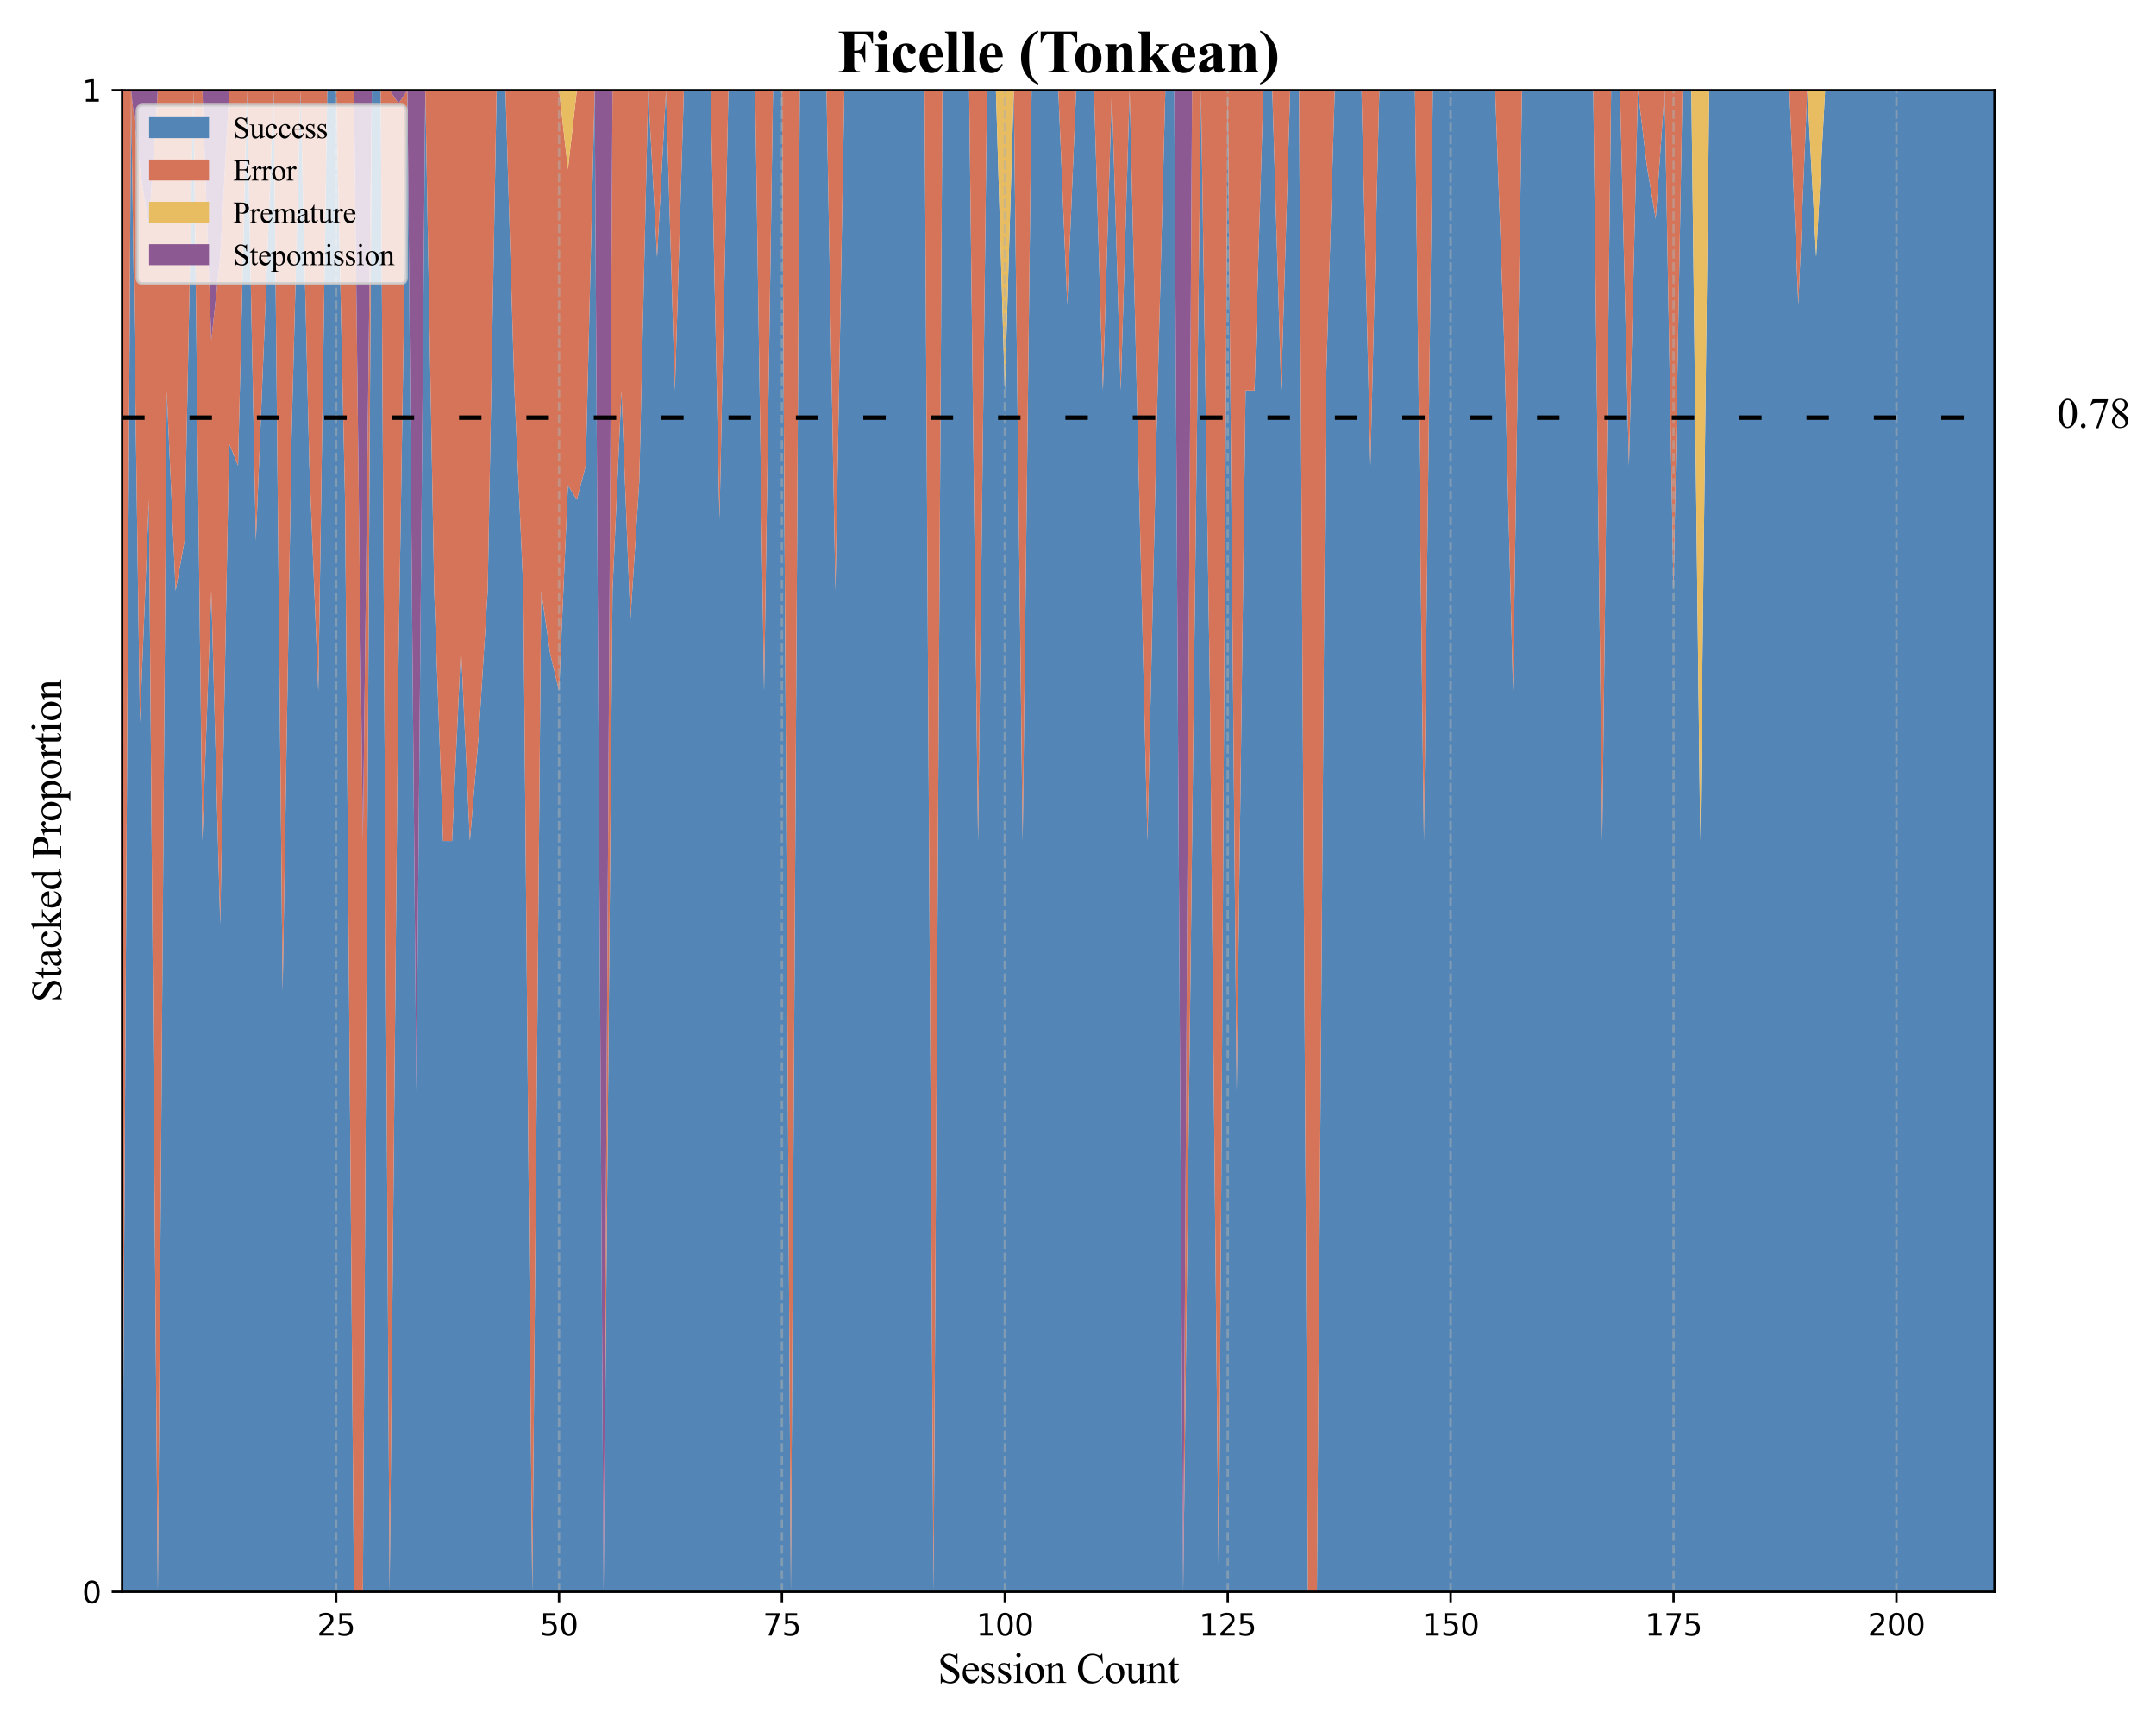 <?xml version="1.0" encoding="utf-8" standalone="no"?>
<!DOCTYPE svg PUBLIC "-//W3C//DTD SVG 1.1//EN"
  "http://www.w3.org/Graphics/SVG/1.1/DTD/svg11.dtd">
<svg xmlns:xlink="http://www.w3.org/1999/xlink" width="720pt" height="576pt" viewBox="0 0 720 576" xmlns="http://www.w3.org/2000/svg" version="1.1">
 <defs>
  <style type="text/css">*{stroke-linejoin: round; stroke-linecap: butt}</style>
 </defs>
 <g id="figure_1">
  <g id="patch_1">
   <path d="M 0 576 
L 720 576 
L 720 0 
L 0 0 
z
" style="fill: #ffffff"/>
  </g>
  <g id="axes_1">
   <g id="patch_2">
    <path d="M 40.79 531.52 
L 666.075 531.52 
L 666.075 30.12 
L 40.79 30.12 
z
" style="fill: #ffffff"/>
   </g>
   <g id="FillBetweenPolyCollection_1">
    <path d="M 40.79 531.52 
L 40.79 531.52 
L 43.768 531.52 
L 46.745 531.52 
L 49.723 531.52 
L 52.7 531.52 
L 55.678 531.52 
L 58.655 531.52 
L 61.633 531.52 
L 64.61 531.52 
L 67.588 531.52 
L 70.565 531.52 
L 73.543 531.52 
L 76.521 531.52 
L 79.498 531.52 
L 82.476 531.52 
L 85.453 531.52 
L 88.431 531.52 
L 91.408 531.52 
L 94.386 531.52 
L 97.363 531.52 
L 100.341 531.52 
L 103.319 531.52 
L 106.296 531.52 
L 109.274 531.52 
L 112.251 531.52 
L 115.229 531.52 
L 118.206 531.52 
L 121.184 531.52 
L 124.161 531.52 
L 127.139 531.52 
L 130.116 531.52 
L 133.094 531.52 
L 136.072 531.52 
L 139.049 531.52 
L 142.027 531.52 
L 145.004 531.52 
L 147.982 531.52 
L 150.959 531.52 
L 153.937 531.52 
L 156.914 531.52 
L 159.892 531.52 
L 162.869 531.52 
L 165.847 531.52 
L 168.825 531.52 
L 171.802 531.52 
L 174.78 531.52 
L 177.757 531.52 
L 180.735 531.52 
L 183.712 531.52 
L 186.69 531.52 
L 189.667 531.52 
L 192.645 531.52 
L 195.622 531.52 
L 198.6 531.52 
L 201.578 531.52 
L 204.555 531.52 
L 207.533 531.52 
L 210.51 531.52 
L 213.488 531.52 
L 216.465 531.52 
L 219.443 531.52 
L 222.42 531.52 
L 225.398 531.52 
L 228.375 531.52 
L 231.353 531.52 
L 234.331 531.52 
L 237.308 531.52 
L 240.286 531.52 
L 243.263 531.52 
L 246.241 531.52 
L 249.218 531.52 
L 252.196 531.52 
L 255.173 531.52 
L 258.151 531.52 
L 261.129 531.52 
L 264.106 531.52 
L 267.084 531.52 
L 270.061 531.52 
L 273.039 531.52 
L 276.016 531.52 
L 278.994 531.52 
L 281.971 531.52 
L 284.949 531.52 
L 287.926 531.52 
L 290.904 531.52 
L 293.882 531.52 
L 296.859 531.52 
L 299.837 531.52 
L 302.814 531.52 
L 305.792 531.52 
L 308.769 531.52 
L 311.747 531.52 
L 314.724 531.52 
L 317.702 531.52 
L 320.679 531.52 
L 323.657 531.52 
L 326.635 531.52 
L 329.612 531.52 
L 332.59 531.52 
L 335.567 531.52 
L 338.545 531.52 
L 341.522 531.52 
L 344.5 531.52 
L 347.477 531.52 
L 350.455 531.52 
L 353.433 531.52 
L 356.41 531.52 
L 359.388 531.52 
L 362.365 531.52 
L 365.343 531.52 
L 368.32 531.52 
L 371.298 531.52 
L 374.275 531.52 
L 377.253 531.52 
L 380.23 531.52 
L 383.208 531.52 
L 386.186 531.52 
L 389.163 531.52 
L 392.141 531.52 
L 395.118 531.52 
L 398.096 531.52 
L 401.073 531.52 
L 404.051 531.52 
L 407.028 531.52 
L 410.006 531.52 
L 412.983 531.52 
L 415.961 531.52 
L 418.939 531.52 
L 421.916 531.52 
L 424.894 531.52 
L 427.871 531.52 
L 430.849 531.52 
L 433.826 531.52 
L 436.804 531.52 
L 439.781 531.52 
L 442.759 531.52 
L 445.736 531.52 
L 448.714 531.52 
L 451.692 531.52 
L 454.669 531.52 
L 457.647 531.52 
L 460.624 531.52 
L 463.602 531.52 
L 466.579 531.52 
L 469.557 531.52 
L 472.534 531.52 
L 475.512 531.52 
L 478.49 531.52 
L 481.467 531.52 
L 484.445 531.52 
L 487.422 531.52 
L 490.4 531.52 
L 493.377 531.52 
L 496.355 531.52 
L 499.332 531.52 
L 502.31 531.52 
L 505.287 531.52 
L 508.265 531.52 
L 511.243 531.52 
L 514.22 531.52 
L 517.198 531.52 
L 520.175 531.52 
L 523.153 531.52 
L 526.13 531.52 
L 529.108 531.52 
L 532.085 531.52 
L 535.063 531.52 
L 538.04 531.52 
L 541.018 531.52 
L 543.996 531.52 
L 546.973 531.52 
L 549.951 531.52 
L 552.928 531.52 
L 555.906 531.52 
L 558.883 531.52 
L 561.861 531.52 
L 564.838 531.52 
L 567.816 531.52 
L 570.793 531.52 
L 573.771 531.52 
L 576.749 531.52 
L 579.726 531.52 
L 582.704 531.52 
L 585.681 531.52 
L 588.659 531.52 
L 591.636 531.52 
L 594.614 531.52 
L 597.591 531.52 
L 600.569 531.52 
L 603.547 531.52 
L 606.524 531.52 
L 609.502 531.52 
L 612.479 531.52 
L 615.457 531.52 
L 618.434 531.52 
L 621.412 531.52 
L 624.389 531.52 
L 627.367 531.52 
L 630.344 531.52 
L 633.322 531.52 
L 636.3 531.52 
L 639.277 531.52 
L 642.255 531.52 
L 645.232 531.52 
L 648.21 531.52 
L 651.187 531.52 
L 654.165 531.52 
L 657.142 531.52 
L 660.12 531.52 
L 663.097 531.52 
L 666.075 531.52 
L 666.075 30.12 
L 666.075 30.12 
L 663.097 30.12 
L 660.12 30.12 
L 657.142 30.12 
L 654.165 30.12 
L 651.187 30.12 
L 648.21 30.12 
L 645.232 30.12 
L 642.255 30.12 
L 639.277 30.12 
L 636.3 30.12 
L 633.322 30.12 
L 630.344 30.12 
L 627.367 30.12 
L 624.389 30.12 
L 621.412 30.12 
L 618.434 30.12 
L 615.457 30.12 
L 612.479 30.12 
L 609.502 30.12 
L 606.524 85.831 
L 603.547 30.12 
L 600.569 101.749 
L 597.591 30.12 
L 594.614 30.12 
L 591.636 30.12 
L 588.659 30.12 
L 585.681 30.12 
L 582.704 30.12 
L 579.726 30.12 
L 576.749 30.12 
L 573.771 30.12 
L 570.793 30.12 
L 567.816 280.82 
L 564.838 30.12 
L 561.861 30.12 
L 558.883 197.253 
L 555.906 30.12 
L 552.928 73.097 
L 549.951 55.19 
L 546.973 30.12 
L 543.996 155.47 
L 541.018 30.12 
L 538.04 30.12 
L 535.063 280.82 
L 532.085 30.12 
L 529.108 30.12 
L 526.13 30.12 
L 523.153 30.12 
L 520.175 30.12 
L 517.198 30.12 
L 514.22 30.12 
L 511.243 30.12 
L 508.265 30.12 
L 505.287 230.68 
L 502.31 113.687 
L 499.332 30.12 
L 496.355 30.12 
L 493.377 30.12 
L 490.4 30.12 
L 487.422 30.12 
L 484.445 30.12 
L 481.467 30.12 
L 478.49 30.12 
L 475.512 280.82 
L 472.534 30.12 
L 469.557 30.12 
L 466.579 30.12 
L 463.602 30.12 
L 460.624 30.12 
L 457.647 155.47 
L 454.669 30.12 
L 451.692 30.12 
L 448.714 30.12 
L 445.736 30.12 
L 442.759 130.4 
L 439.781 531.52 
L 436.804 531.52 
L 433.826 30.12 
L 430.849 30.12 
L 427.871 130.4 
L 424.894 30.12 
L 421.916 30.12 
L 418.939 130.4 
L 415.961 130.4 
L 412.983 364.387 
L 410.006 30.12 
L 407.028 531.52 
L 404.051 230.68 
L 401.073 30.12 
L 398.096 280.82 
L 395.118 531.52 
L 392.141 30.12 
L 389.163 30.12 
L 386.186 145.828 
L 383.208 280.82 
L 380.23 155.47 
L 377.253 30.12 
L 374.275 130.4 
L 371.298 30.12 
L 368.32 130.4 
L 365.343 30.12 
L 362.365 30.12 
L 359.388 30.12 
L 356.41 101.749 
L 353.433 30.12 
L 350.455 30.12 
L 347.477 30.12 
L 344.5 30.12 
L 341.522 280.82 
L 338.545 30.12 
L 335.567 130.4 
L 332.59 30.12 
L 329.612 30.12 
L 326.635 280.82 
L 323.657 30.12 
L 320.679 30.12 
L 317.702 30.12 
L 314.724 30.12 
L 311.747 531.52 
L 308.769 30.12 
L 305.792 30.12 
L 302.814 30.12 
L 299.837 30.12 
L 296.859 30.12 
L 293.882 30.12 
L 290.904 30.12 
L 287.926 30.12 
L 284.949 30.12 
L 281.971 30.12 
L 278.994 197.253 
L 276.016 30.12 
L 273.039 30.12 
L 270.061 30.12 
L 267.084 30.12 
L 264.106 531.52 
L 261.129 30.12 
L 258.151 30.12 
L 255.173 230.68 
L 252.196 30.12 
L 249.218 30.12 
L 246.241 30.12 
L 243.263 30.12 
L 240.286 173.377 
L 237.308 30.12 
L 234.331 30.12 
L 231.353 30.12 
L 228.375 30.12 
L 225.398 130.4 
L 222.42 30.12 
L 219.443 85.831 
L 216.465 30.12 
L 213.488 160.92 
L 210.51 207.085 
L 207.533 130.4 
L 204.555 197.253 
L 201.578 531.52 
L 198.6 30.12 
L 195.622 155.47 
L 192.645 166.865 
L 189.667 162.067 
L 186.69 230.68 
L 183.712 218.145 
L 180.735 197.253 
L 177.757 531.52 
L 174.78 197.253 
L 171.802 130.4 
L 168.825 30.12 
L 165.847 30.12 
L 162.869 197.253 
L 159.892 245.006 
L 156.914 280.82 
L 153.937 215.824 
L 150.959 280.82 
L 147.982 280.82 
L 145.004 197.253 
L 142.027 30.12 
L 139.049 364.387 
L 136.072 30.12 
L 133.094 219.245 
L 130.116 531.52 
L 127.139 30.12 
L 124.161 30.12 
L 121.184 531.52 
L 118.206 531.52 
L 115.229 166.865 
L 112.251 30.12 
L 109.274 30.12 
L 106.296 230.68 
L 103.319 155.47 
L 100.341 30.12 
L 97.363 145.828 
L 94.386 330.96 
L 91.408 30.12 
L 88.431 107.258 
L 85.453 180.54 
L 82.476 30.12 
L 79.498 155.47 
L 76.521 148.096 
L 73.543 308.676 
L 70.565 197.253 
L 67.588 280.82 
L 64.61 30.12 
L 61.633 180.54 
L 58.655 197.253 
L 55.678 130.4 
L 52.7 531.52 
L 49.723 166.865 
L 46.745 241.236 
L 43.768 30.12 
L 40.79 531.52 
z
" clip-path="url(#pac2283fee2)" style="fill: #5386b6"/>
   </g>
   <g id="FillBetweenPolyCollection_2">
    <path d="M 40.79 30.12 
L 40.79 531.52 
L 43.768 30.12 
L 46.745 241.236 
L 49.723 166.865 
L 52.7 531.52 
L 55.678 130.4 
L 58.655 197.253 
L 61.633 180.54 
L 64.61 30.12 
L 67.588 280.82 
L 70.565 197.253 
L 73.543 308.676 
L 76.521 148.096 
L 79.498 155.47 
L 82.476 30.12 
L 85.453 180.54 
L 88.431 107.258 
L 91.408 30.12 
L 94.386 330.96 
L 97.363 145.828 
L 100.341 30.12 
L 103.319 155.47 
L 106.296 230.68 
L 109.274 30.12 
L 112.251 30.12 
L 115.229 166.865 
L 118.206 531.52 
L 121.184 531.52 
L 124.161 30.12 
L 127.139 30.12 
L 130.116 531.52 
L 133.094 219.245 
L 136.072 30.12 
L 139.049 364.387 
L 142.027 30.12 
L 145.004 197.253 
L 147.982 280.82 
L 150.959 280.82 
L 153.937 215.824 
L 156.914 280.82 
L 159.892 245.006 
L 162.869 197.253 
L 165.847 30.12 
L 168.825 30.12 
L 171.802 130.4 
L 174.78 197.253 
L 177.757 531.52 
L 180.735 197.253 
L 183.712 218.145 
L 186.69 230.68 
L 189.667 162.067 
L 192.645 166.865 
L 195.622 155.47 
L 198.6 30.12 
L 201.578 531.52 
L 204.555 197.253 
L 207.533 130.4 
L 210.51 207.085 
L 213.488 160.92 
L 216.465 30.12 
L 219.443 85.831 
L 222.42 30.12 
L 225.398 130.4 
L 228.375 30.12 
L 231.353 30.12 
L 234.331 30.12 
L 237.308 30.12 
L 240.286 173.377 
L 243.263 30.12 
L 246.241 30.12 
L 249.218 30.12 
L 252.196 30.12 
L 255.173 230.68 
L 258.151 30.12 
L 261.129 30.12 
L 264.106 531.52 
L 267.084 30.12 
L 270.061 30.12 
L 273.039 30.12 
L 276.016 30.12 
L 278.994 197.253 
L 281.971 30.12 
L 284.949 30.12 
L 287.926 30.12 
L 290.904 30.12 
L 293.882 30.12 
L 296.859 30.12 
L 299.837 30.12 
L 302.814 30.12 
L 305.792 30.12 
L 308.769 30.12 
L 311.747 531.52 
L 314.724 30.12 
L 317.702 30.12 
L 320.679 30.12 
L 323.657 30.12 
L 326.635 280.82 
L 329.612 30.12 
L 332.59 30.12 
L 335.567 130.4 
L 338.545 30.12 
L 341.522 280.82 
L 344.5 30.12 
L 347.477 30.12 
L 350.455 30.12 
L 353.433 30.12 
L 356.41 101.749 
L 359.388 30.12 
L 362.365 30.12 
L 365.343 30.12 
L 368.32 130.4 
L 371.298 30.12 
L 374.275 130.4 
L 377.253 30.12 
L 380.23 155.47 
L 383.208 280.82 
L 386.186 145.828 
L 389.163 30.12 
L 392.141 30.12 
L 395.118 531.52 
L 398.096 280.82 
L 401.073 30.12 
L 404.051 230.68 
L 407.028 531.52 
L 410.006 30.12 
L 412.983 364.387 
L 415.961 130.4 
L 418.939 130.4 
L 421.916 30.12 
L 424.894 30.12 
L 427.871 130.4 
L 430.849 30.12 
L 433.826 30.12 
L 436.804 531.52 
L 439.781 531.52 
L 442.759 130.4 
L 445.736 30.12 
L 448.714 30.12 
L 451.692 30.12 
L 454.669 30.12 
L 457.647 155.47 
L 460.624 30.12 
L 463.602 30.12 
L 466.579 30.12 
L 469.557 30.12 
L 472.534 30.12 
L 475.512 280.82 
L 478.49 30.12 
L 481.467 30.12 
L 484.445 30.12 
L 487.422 30.12 
L 490.4 30.12 
L 493.377 30.12 
L 496.355 30.12 
L 499.332 30.12 
L 502.31 113.687 
L 505.287 230.68 
L 508.265 30.12 
L 511.243 30.12 
L 514.22 30.12 
L 517.198 30.12 
L 520.175 30.12 
L 523.153 30.12 
L 526.13 30.12 
L 529.108 30.12 
L 532.085 30.12 
L 535.063 280.82 
L 538.04 30.12 
L 541.018 30.12 
L 543.996 155.47 
L 546.973 30.12 
L 549.951 55.19 
L 552.928 73.097 
L 555.906 30.12 
L 558.883 197.253 
L 561.861 30.12 
L 564.838 30.12 
L 567.816 280.82 
L 570.793 30.12 
L 573.771 30.12 
L 576.749 30.12 
L 579.726 30.12 
L 582.704 30.12 
L 585.681 30.12 
L 588.659 30.12 
L 591.636 30.12 
L 594.614 30.12 
L 597.591 30.12 
L 600.569 101.749 
L 603.547 30.12 
L 606.524 85.831 
L 609.502 30.12 
L 612.479 30.12 
L 615.457 30.12 
L 618.434 30.12 
L 621.412 30.12 
L 624.389 30.12 
L 627.367 30.12 
L 630.344 30.12 
L 633.322 30.12 
L 636.3 30.12 
L 639.277 30.12 
L 642.255 30.12 
L 645.232 30.12 
L 648.21 30.12 
L 651.187 30.12 
L 654.165 30.12 
L 657.142 30.12 
L 660.12 30.12 
L 663.097 30.12 
L 666.075 30.12 
L 666.075 30.12 
L 666.075 30.12 
L 663.097 30.12 
L 660.12 30.12 
L 657.142 30.12 
L 654.165 30.12 
L 651.187 30.12 
L 648.21 30.12 
L 645.232 30.12 
L 642.255 30.12 
L 639.277 30.12 
L 636.3 30.12 
L 633.322 30.12 
L 630.344 30.12 
L 627.367 30.12 
L 624.389 30.12 
L 621.412 30.12 
L 618.434 30.12 
L 615.457 30.12 
L 612.479 30.12 
L 609.502 30.12 
L 606.524 85.831 
L 603.547 30.12 
L 600.569 30.12 
L 597.591 30.12 
L 594.614 30.12 
L 591.636 30.12 
L 588.659 30.12 
L 585.681 30.12 
L 582.704 30.12 
L 579.726 30.12 
L 576.749 30.12 
L 573.771 30.12 
L 570.793 30.12 
L 567.816 280.82 
L 564.838 30.12 
L 561.861 30.12 
L 558.883 30.12 
L 555.906 30.12 
L 552.928 30.12 
L 549.951 30.12 
L 546.973 30.12 
L 543.996 30.12 
L 541.018 30.12 
L 538.04 30.12 
L 535.063 30.12 
L 532.085 30.12 
L 529.108 30.12 
L 526.13 30.12 
L 523.153 30.12 
L 520.175 30.12 
L 517.198 30.12 
L 514.22 30.12 
L 511.243 30.12 
L 508.265 30.12 
L 505.287 30.12 
L 502.31 30.12 
L 499.332 30.12 
L 496.355 30.12 
L 493.377 30.12 
L 490.4 30.12 
L 487.422 30.12 
L 484.445 30.12 
L 481.467 30.12 
L 478.49 30.12 
L 475.512 30.12 
L 472.534 30.12 
L 469.557 30.12 
L 466.579 30.12 
L 463.602 30.12 
L 460.624 30.12 
L 457.647 30.12 
L 454.669 30.12 
L 451.692 30.12 
L 448.714 30.12 
L 445.736 30.12 
L 442.759 30.12 
L 439.781 30.12 
L 436.804 30.12 
L 433.826 30.12 
L 430.849 30.12 
L 427.871 30.12 
L 424.894 30.12 
L 421.916 30.12 
L 418.939 30.12 
L 415.961 30.12 
L 412.983 30.12 
L 410.006 30.12 
L 407.028 30.12 
L 404.051 30.12 
L 401.073 30.12 
L 398.096 30.12 
L 395.118 531.52 
L 392.141 30.12 
L 389.163 30.12 
L 386.186 30.12 
L 383.208 30.12 
L 380.23 30.12 
L 377.253 30.12 
L 374.275 30.12 
L 371.298 30.12 
L 368.32 30.12 
L 365.343 30.12 
L 362.365 30.12 
L 359.388 30.12 
L 356.41 30.12 
L 353.433 30.12 
L 350.455 30.12 
L 347.477 30.12 
L 344.5 30.12 
L 341.522 30.12 
L 338.545 30.12 
L 335.567 130.4 
L 332.59 30.12 
L 329.612 30.12 
L 326.635 30.12 
L 323.657 30.12 
L 320.679 30.12 
L 317.702 30.12 
L 314.724 30.12 
L 311.747 30.12 
L 308.769 30.12 
L 305.792 30.12 
L 302.814 30.12 
L 299.837 30.12 
L 296.859 30.12 
L 293.882 30.12 
L 290.904 30.12 
L 287.926 30.12 
L 284.949 30.12 
L 281.971 30.12 
L 278.994 30.12 
L 276.016 30.12 
L 273.039 30.12 
L 270.061 30.12 
L 267.084 30.12 
L 264.106 30.12 
L 261.129 30.12 
L 258.151 30.12 
L 255.173 30.12 
L 252.196 30.12 
L 249.218 30.12 
L 246.241 30.12 
L 243.263 30.12 
L 240.286 30.12 
L 237.308 30.12 
L 234.331 30.12 
L 231.353 30.12 
L 228.375 30.12 
L 225.398 30.12 
L 222.42 30.12 
L 219.443 30.12 
L 216.465 30.12 
L 213.488 30.12 
L 210.51 30.12 
L 207.533 30.12 
L 204.555 30.12 
L 201.578 531.52 
L 198.6 30.12 
L 195.622 30.12 
L 192.645 30.12 
L 189.667 56.509 
L 186.69 30.12 
L 183.712 30.12 
L 180.735 30.12 
L 177.757 30.12 
L 174.78 30.12 
L 171.802 30.12 
L 168.825 30.12 
L 165.847 30.12 
L 162.869 30.12 
L 159.892 30.12 
L 156.914 30.12 
L 153.937 30.12 
L 150.959 30.12 
L 147.982 30.12 
L 145.004 30.12 
L 142.027 30.12 
L 139.049 364.387 
L 136.072 30.12 
L 133.094 34.518 
L 130.116 30.12 
L 127.139 30.12 
L 124.161 30.12 
L 121.184 280.82 
L 118.206 30.12 
L 115.229 30.12 
L 112.251 30.12 
L 109.274 30.12 
L 106.296 30.12 
L 103.319 30.12 
L 100.341 30.12 
L 97.363 30.12 
L 94.386 30.12 
L 91.408 30.12 
L 88.431 30.12 
L 85.453 30.12 
L 82.476 30.12 
L 79.498 30.12 
L 76.521 30.12 
L 73.543 85.831 
L 70.565 113.687 
L 67.588 30.12 
L 64.61 30.12 
L 61.633 30.12 
L 58.655 30.12 
L 55.678 30.12 
L 52.7 30.12 
L 49.723 75.702 
L 46.745 56.509 
L 43.768 30.12 
L 40.79 30.12 
z
" clip-path="url(#pac2283fee2)" style="fill: #d57459"/>
   </g>
   <g id="FillBetweenPolyCollection_3">
    <path d="M 40.79 30.12 
L 40.79 30.12 
L 43.768 30.12 
L 46.745 56.509 
L 49.723 75.702 
L 52.7 30.12 
L 55.678 30.12 
L 58.655 30.12 
L 61.633 30.12 
L 64.61 30.12 
L 67.588 30.12 
L 70.565 113.687 
L 73.543 85.831 
L 76.521 30.12 
L 79.498 30.12 
L 82.476 30.12 
L 85.453 30.12 
L 88.431 30.12 
L 91.408 30.12 
L 94.386 30.12 
L 97.363 30.12 
L 100.341 30.12 
L 103.319 30.12 
L 106.296 30.12 
L 109.274 30.12 
L 112.251 30.12 
L 115.229 30.12 
L 118.206 30.12 
L 121.184 280.82 
L 124.161 30.12 
L 127.139 30.12 
L 130.116 30.12 
L 133.094 34.518 
L 136.072 30.12 
L 139.049 364.387 
L 142.027 30.12 
L 145.004 30.12 
L 147.982 30.12 
L 150.959 30.12 
L 153.937 30.12 
L 156.914 30.12 
L 159.892 30.12 
L 162.869 30.12 
L 165.847 30.12 
L 168.825 30.12 
L 171.802 30.12 
L 174.78 30.12 
L 177.757 30.12 
L 180.735 30.12 
L 183.712 30.12 
L 186.69 30.12 
L 189.667 56.509 
L 192.645 30.12 
L 195.622 30.12 
L 198.6 30.12 
L 201.578 531.52 
L 204.555 30.12 
L 207.533 30.12 
L 210.51 30.12 
L 213.488 30.12 
L 216.465 30.12 
L 219.443 30.12 
L 222.42 30.12 
L 225.398 30.12 
L 228.375 30.12 
L 231.353 30.12 
L 234.331 30.12 
L 237.308 30.12 
L 240.286 30.12 
L 243.263 30.12 
L 246.241 30.12 
L 249.218 30.12 
L 252.196 30.12 
L 255.173 30.12 
L 258.151 30.12 
L 261.129 30.12 
L 264.106 30.12 
L 267.084 30.12 
L 270.061 30.12 
L 273.039 30.12 
L 276.016 30.12 
L 278.994 30.12 
L 281.971 30.12 
L 284.949 30.12 
L 287.926 30.12 
L 290.904 30.12 
L 293.882 30.12 
L 296.859 30.12 
L 299.837 30.12 
L 302.814 30.12 
L 305.792 30.12 
L 308.769 30.12 
L 311.747 30.12 
L 314.724 30.12 
L 317.702 30.12 
L 320.679 30.12 
L 323.657 30.12 
L 326.635 30.12 
L 329.612 30.12 
L 332.59 30.12 
L 335.567 130.4 
L 338.545 30.12 
L 341.522 30.12 
L 344.5 30.12 
L 347.477 30.12 
L 350.455 30.12 
L 353.433 30.12 
L 356.41 30.12 
L 359.388 30.12 
L 362.365 30.12 
L 365.343 30.12 
L 368.32 30.12 
L 371.298 30.12 
L 374.275 30.12 
L 377.253 30.12 
L 380.23 30.12 
L 383.208 30.12 
L 386.186 30.12 
L 389.163 30.12 
L 392.141 30.12 
L 395.118 531.52 
L 398.096 30.12 
L 401.073 30.12 
L 404.051 30.12 
L 407.028 30.12 
L 410.006 30.12 
L 412.983 30.12 
L 415.961 30.12 
L 418.939 30.12 
L 421.916 30.12 
L 424.894 30.12 
L 427.871 30.12 
L 430.849 30.12 
L 433.826 30.12 
L 436.804 30.12 
L 439.781 30.12 
L 442.759 30.12 
L 445.736 30.12 
L 448.714 30.12 
L 451.692 30.12 
L 454.669 30.12 
L 457.647 30.12 
L 460.624 30.12 
L 463.602 30.12 
L 466.579 30.12 
L 469.557 30.12 
L 472.534 30.12 
L 475.512 30.12 
L 478.49 30.12 
L 481.467 30.12 
L 484.445 30.12 
L 487.422 30.12 
L 490.4 30.12 
L 493.377 30.12 
L 496.355 30.12 
L 499.332 30.12 
L 502.31 30.12 
L 505.287 30.12 
L 508.265 30.12 
L 511.243 30.12 
L 514.22 30.12 
L 517.198 30.12 
L 520.175 30.12 
L 523.153 30.12 
L 526.13 30.12 
L 529.108 30.12 
L 532.085 30.12 
L 535.063 30.12 
L 538.04 30.12 
L 541.018 30.12 
L 543.996 30.12 
L 546.973 30.12 
L 549.951 30.12 
L 552.928 30.12 
L 555.906 30.12 
L 558.883 30.12 
L 561.861 30.12 
L 564.838 30.12 
L 567.816 280.82 
L 570.793 30.12 
L 573.771 30.12 
L 576.749 30.12 
L 579.726 30.12 
L 582.704 30.12 
L 585.681 30.12 
L 588.659 30.12 
L 591.636 30.12 
L 594.614 30.12 
L 597.591 30.12 
L 600.569 30.12 
L 603.547 30.12 
L 606.524 85.831 
L 609.502 30.12 
L 612.479 30.12 
L 615.457 30.12 
L 618.434 30.12 
L 621.412 30.12 
L 624.389 30.12 
L 627.367 30.12 
L 630.344 30.12 
L 633.322 30.12 
L 636.3 30.12 
L 639.277 30.12 
L 642.255 30.12 
L 645.232 30.12 
L 648.21 30.12 
L 651.187 30.12 
L 654.165 30.12 
L 657.142 30.12 
L 660.12 30.12 
L 663.097 30.12 
L 666.075 30.12 
L 666.075 30.12 
L 666.075 30.12 
L 663.097 30.12 
L 660.12 30.12 
L 657.142 30.12 
L 654.165 30.12 
L 651.187 30.12 
L 648.21 30.12 
L 645.232 30.12 
L 642.255 30.12 
L 639.277 30.12 
L 636.3 30.12 
L 633.322 30.12 
L 630.344 30.12 
L 627.367 30.12 
L 624.389 30.12 
L 621.412 30.12 
L 618.434 30.12 
L 615.457 30.12 
L 612.479 30.12 
L 609.502 30.12 
L 606.524 30.12 
L 603.547 30.12 
L 600.569 30.12 
L 597.591 30.12 
L 594.614 30.12 
L 591.636 30.12 
L 588.659 30.12 
L 585.681 30.12 
L 582.704 30.12 
L 579.726 30.12 
L 576.749 30.12 
L 573.771 30.12 
L 570.793 30.12 
L 567.816 30.12 
L 564.838 30.12 
L 561.861 30.12 
L 558.883 30.12 
L 555.906 30.12 
L 552.928 30.12 
L 549.951 30.12 
L 546.973 30.12 
L 543.996 30.12 
L 541.018 30.12 
L 538.04 30.12 
L 535.063 30.12 
L 532.085 30.12 
L 529.108 30.12 
L 526.13 30.12 
L 523.153 30.12 
L 520.175 30.12 
L 517.198 30.12 
L 514.22 30.12 
L 511.243 30.12 
L 508.265 30.12 
L 505.287 30.12 
L 502.31 30.12 
L 499.332 30.12 
L 496.355 30.12 
L 493.377 30.12 
L 490.4 30.12 
L 487.422 30.12 
L 484.445 30.12 
L 481.467 30.12 
L 478.49 30.12 
L 475.512 30.12 
L 472.534 30.12 
L 469.557 30.12 
L 466.579 30.12 
L 463.602 30.12 
L 460.624 30.12 
L 457.647 30.12 
L 454.669 30.12 
L 451.692 30.12 
L 448.714 30.12 
L 445.736 30.12 
L 442.759 30.12 
L 439.781 30.12 
L 436.804 30.12 
L 433.826 30.12 
L 430.849 30.12 
L 427.871 30.12 
L 424.894 30.12 
L 421.916 30.12 
L 418.939 30.12 
L 415.961 30.12 
L 412.983 30.12 
L 410.006 30.12 
L 407.028 30.12 
L 404.051 30.12 
L 401.073 30.12 
L 398.096 30.12 
L 395.118 531.52 
L 392.141 30.12 
L 389.163 30.12 
L 386.186 30.12 
L 383.208 30.12 
L 380.23 30.12 
L 377.253 30.12 
L 374.275 30.12 
L 371.298 30.12 
L 368.32 30.12 
L 365.343 30.12 
L 362.365 30.12 
L 359.388 30.12 
L 356.41 30.12 
L 353.433 30.12 
L 350.455 30.12 
L 347.477 30.12 
L 344.5 30.12 
L 341.522 30.12 
L 338.545 30.12 
L 335.567 30.12 
L 332.59 30.12 
L 329.612 30.12 
L 326.635 30.12 
L 323.657 30.12 
L 320.679 30.12 
L 317.702 30.12 
L 314.724 30.12 
L 311.747 30.12 
L 308.769 30.12 
L 305.792 30.12 
L 302.814 30.12 
L 299.837 30.12 
L 296.859 30.12 
L 293.882 30.12 
L 290.904 30.12 
L 287.926 30.12 
L 284.949 30.12 
L 281.971 30.12 
L 278.994 30.12 
L 276.016 30.12 
L 273.039 30.12 
L 270.061 30.12 
L 267.084 30.12 
L 264.106 30.12 
L 261.129 30.12 
L 258.151 30.12 
L 255.173 30.12 
L 252.196 30.12 
L 249.218 30.12 
L 246.241 30.12 
L 243.263 30.12 
L 240.286 30.12 
L 237.308 30.12 
L 234.331 30.12 
L 231.353 30.12 
L 228.375 30.12 
L 225.398 30.12 
L 222.42 30.12 
L 219.443 30.12 
L 216.465 30.12 
L 213.488 30.12 
L 210.51 30.12 
L 207.533 30.12 
L 204.555 30.12 
L 201.578 531.52 
L 198.6 30.12 
L 195.622 30.12 
L 192.645 30.12 
L 189.667 30.12 
L 186.69 30.12 
L 183.712 30.12 
L 180.735 30.12 
L 177.757 30.12 
L 174.78 30.12 
L 171.802 30.12 
L 168.825 30.12 
L 165.847 30.12 
L 162.869 30.12 
L 159.892 30.12 
L 156.914 30.12 
L 153.937 30.12 
L 150.959 30.12 
L 147.982 30.12 
L 145.004 30.12 
L 142.027 30.12 
L 139.049 364.387 
L 136.072 30.12 
L 133.094 34.518 
L 130.116 30.12 
L 127.139 30.12 
L 124.161 30.12 
L 121.184 280.82 
L 118.206 30.12 
L 115.229 30.12 
L 112.251 30.12 
L 109.274 30.12 
L 106.296 30.12 
L 103.319 30.12 
L 100.341 30.12 
L 97.363 30.12 
L 94.386 30.12 
L 91.408 30.12 
L 88.431 30.12 
L 85.453 30.12 
L 82.476 30.12 
L 79.498 30.12 
L 76.521 30.12 
L 73.543 85.831 
L 70.565 113.687 
L 67.588 30.12 
L 64.61 30.12 
L 61.633 30.12 
L 58.655 30.12 
L 55.678 30.12 
L 52.7 30.12 
L 49.723 75.702 
L 46.745 56.509 
L 43.768 30.12 
L 40.79 30.12 
z
" clip-path="url(#pac2283fee2)" style="fill: #e8bc60"/>
   </g>
   <g id="FillBetweenPolyCollection_4">
    <path d="M 40.79 30.12 
L 40.79 30.12 
L 43.768 30.12 
L 46.745 56.509 
L 49.723 75.702 
L 52.7 30.12 
L 55.678 30.12 
L 58.655 30.12 
L 61.633 30.12 
L 64.61 30.12 
L 67.588 30.12 
L 70.565 113.687 
L 73.543 85.831 
L 76.521 30.12 
L 79.498 30.12 
L 82.476 30.12 
L 85.453 30.12 
L 88.431 30.12 
L 91.408 30.12 
L 94.386 30.12 
L 97.363 30.12 
L 100.341 30.12 
L 103.319 30.12 
L 106.296 30.12 
L 109.274 30.12 
L 112.251 30.12 
L 115.229 30.12 
L 118.206 30.12 
L 121.184 280.82 
L 124.161 30.12 
L 127.139 30.12 
L 130.116 30.12 
L 133.094 34.518 
L 136.072 30.12 
L 139.049 364.387 
L 142.027 30.12 
L 145.004 30.12 
L 147.982 30.12 
L 150.959 30.12 
L 153.937 30.12 
L 156.914 30.12 
L 159.892 30.12 
L 162.869 30.12 
L 165.847 30.12 
L 168.825 30.12 
L 171.802 30.12 
L 174.78 30.12 
L 177.757 30.12 
L 180.735 30.12 
L 183.712 30.12 
L 186.69 30.12 
L 189.667 30.12 
L 192.645 30.12 
L 195.622 30.12 
L 198.6 30.12 
L 201.578 531.52 
L 204.555 30.12 
L 207.533 30.12 
L 210.51 30.12 
L 213.488 30.12 
L 216.465 30.12 
L 219.443 30.12 
L 222.42 30.12 
L 225.398 30.12 
L 228.375 30.12 
L 231.353 30.12 
L 234.331 30.12 
L 237.308 30.12 
L 240.286 30.12 
L 243.263 30.12 
L 246.241 30.12 
L 249.218 30.12 
L 252.196 30.12 
L 255.173 30.12 
L 258.151 30.12 
L 261.129 30.12 
L 264.106 30.12 
L 267.084 30.12 
L 270.061 30.12 
L 273.039 30.12 
L 276.016 30.12 
L 278.994 30.12 
L 281.971 30.12 
L 284.949 30.12 
L 287.926 30.12 
L 290.904 30.12 
L 293.882 30.12 
L 296.859 30.12 
L 299.837 30.12 
L 302.814 30.12 
L 305.792 30.12 
L 308.769 30.12 
L 311.747 30.12 
L 314.724 30.12 
L 317.702 30.12 
L 320.679 30.12 
L 323.657 30.12 
L 326.635 30.12 
L 329.612 30.12 
L 332.59 30.12 
L 335.567 30.12 
L 338.545 30.12 
L 341.522 30.12 
L 344.5 30.12 
L 347.477 30.12 
L 350.455 30.12 
L 353.433 30.12 
L 356.41 30.12 
L 359.388 30.12 
L 362.365 30.12 
L 365.343 30.12 
L 368.32 30.12 
L 371.298 30.12 
L 374.275 30.12 
L 377.253 30.12 
L 380.23 30.12 
L 383.208 30.12 
L 386.186 30.12 
L 389.163 30.12 
L 392.141 30.12 
L 395.118 531.52 
L 398.096 30.12 
L 401.073 30.12 
L 404.051 30.12 
L 407.028 30.12 
L 410.006 30.12 
L 412.983 30.12 
L 415.961 30.12 
L 418.939 30.12 
L 421.916 30.12 
L 424.894 30.12 
L 427.871 30.12 
L 430.849 30.12 
L 433.826 30.12 
L 436.804 30.12 
L 439.781 30.12 
L 442.759 30.12 
L 445.736 30.12 
L 448.714 30.12 
L 451.692 30.12 
L 454.669 30.12 
L 457.647 30.12 
L 460.624 30.12 
L 463.602 30.12 
L 466.579 30.12 
L 469.557 30.12 
L 472.534 30.12 
L 475.512 30.12 
L 478.49 30.12 
L 481.467 30.12 
L 484.445 30.12 
L 487.422 30.12 
L 490.4 30.12 
L 493.377 30.12 
L 496.355 30.12 
L 499.332 30.12 
L 502.31 30.12 
L 505.287 30.12 
L 508.265 30.12 
L 511.243 30.12 
L 514.22 30.12 
L 517.198 30.12 
L 520.175 30.12 
L 523.153 30.12 
L 526.13 30.12 
L 529.108 30.12 
L 532.085 30.12 
L 535.063 30.12 
L 538.04 30.12 
L 541.018 30.12 
L 543.996 30.12 
L 546.973 30.12 
L 549.951 30.12 
L 552.928 30.12 
L 555.906 30.12 
L 558.883 30.12 
L 561.861 30.12 
L 564.838 30.12 
L 567.816 30.12 
L 570.793 30.12 
L 573.771 30.12 
L 576.749 30.12 
L 579.726 30.12 
L 582.704 30.12 
L 585.681 30.12 
L 588.659 30.12 
L 591.636 30.12 
L 594.614 30.12 
L 597.591 30.12 
L 600.569 30.12 
L 603.547 30.12 
L 606.524 30.12 
L 609.502 30.12 
L 612.479 30.12 
L 615.457 30.12 
L 618.434 30.12 
L 621.412 30.12 
L 624.389 30.12 
L 627.367 30.12 
L 630.344 30.12 
L 633.322 30.12 
L 636.3 30.12 
L 639.277 30.12 
L 642.255 30.12 
L 645.232 30.12 
L 648.21 30.12 
L 651.187 30.12 
L 654.165 30.12 
L 657.142 30.12 
L 660.12 30.12 
L 663.097 30.12 
L 666.075 30.12 
L 666.075 30.12 
L 666.075 30.12 
L 663.097 30.12 
L 660.12 30.12 
L 657.142 30.12 
L 654.165 30.12 
L 651.187 30.12 
L 648.21 30.12 
L 645.232 30.12 
L 642.255 30.12 
L 639.277 30.12 
L 636.3 30.12 
L 633.322 30.12 
L 630.344 30.12 
L 627.367 30.12 
L 624.389 30.12 
L 621.412 30.12 
L 618.434 30.12 
L 615.457 30.12 
L 612.479 30.12 
L 609.502 30.12 
L 606.524 30.12 
L 603.547 30.12 
L 600.569 30.12 
L 597.591 30.12 
L 594.614 30.12 
L 591.636 30.12 
L 588.659 30.12 
L 585.681 30.12 
L 582.704 30.12 
L 579.726 30.12 
L 576.749 30.12 
L 573.771 30.12 
L 570.793 30.12 
L 567.816 30.12 
L 564.838 30.12 
L 561.861 30.12 
L 558.883 30.12 
L 555.906 30.12 
L 552.928 30.12 
L 549.951 30.12 
L 546.973 30.12 
L 543.996 30.12 
L 541.018 30.12 
L 538.04 30.12 
L 535.063 30.12 
L 532.085 30.12 
L 529.108 30.12 
L 526.13 30.12 
L 523.153 30.12 
L 520.175 30.12 
L 517.198 30.12 
L 514.22 30.12 
L 511.243 30.12 
L 508.265 30.12 
L 505.287 30.12 
L 502.31 30.12 
L 499.332 30.12 
L 496.355 30.12 
L 493.377 30.12 
L 490.4 30.12 
L 487.422 30.12 
L 484.445 30.12 
L 481.467 30.12 
L 478.49 30.12 
L 475.512 30.12 
L 472.534 30.12 
L 469.557 30.12 
L 466.579 30.12 
L 463.602 30.12 
L 460.624 30.12 
L 457.647 30.12 
L 454.669 30.12 
L 451.692 30.12 
L 448.714 30.12 
L 445.736 30.12 
L 442.759 30.12 
L 439.781 30.12 
L 436.804 30.12 
L 433.826 30.12 
L 430.849 30.12 
L 427.871 30.12 
L 424.894 30.12 
L 421.916 30.12 
L 418.939 30.12 
L 415.961 30.12 
L 412.983 30.12 
L 410.006 30.12 
L 407.028 30.12 
L 404.051 30.12 
L 401.073 30.12 
L 398.096 30.12 
L 395.118 30.12 
L 392.141 30.12 
L 389.163 30.12 
L 386.186 30.12 
L 383.208 30.12 
L 380.23 30.12 
L 377.253 30.12 
L 374.275 30.12 
L 371.298 30.12 
L 368.32 30.12 
L 365.343 30.12 
L 362.365 30.12 
L 359.388 30.12 
L 356.41 30.12 
L 353.433 30.12 
L 350.455 30.12 
L 347.477 30.12 
L 344.5 30.12 
L 341.522 30.12 
L 338.545 30.12 
L 335.567 30.12 
L 332.59 30.12 
L 329.612 30.12 
L 326.635 30.12 
L 323.657 30.12 
L 320.679 30.12 
L 317.702 30.12 
L 314.724 30.12 
L 311.747 30.12 
L 308.769 30.12 
L 305.792 30.12 
L 302.814 30.12 
L 299.837 30.12 
L 296.859 30.12 
L 293.882 30.12 
L 290.904 30.12 
L 287.926 30.12 
L 284.949 30.12 
L 281.971 30.12 
L 278.994 30.12 
L 276.016 30.12 
L 273.039 30.12 
L 270.061 30.12 
L 267.084 30.12 
L 264.106 30.12 
L 261.129 30.12 
L 258.151 30.12 
L 255.173 30.12 
L 252.196 30.12 
L 249.218 30.12 
L 246.241 30.12 
L 243.263 30.12 
L 240.286 30.12 
L 237.308 30.12 
L 234.331 30.12 
L 231.353 30.12 
L 228.375 30.12 
L 225.398 30.12 
L 222.42 30.12 
L 219.443 30.12 
L 216.465 30.12 
L 213.488 30.12 
L 210.51 30.12 
L 207.533 30.12 
L 204.555 30.12 
L 201.578 30.12 
L 198.6 30.12 
L 195.622 30.12 
L 192.645 30.12 
L 189.667 30.12 
L 186.69 30.12 
L 183.712 30.12 
L 180.735 30.12 
L 177.757 30.12 
L 174.78 30.12 
L 171.802 30.12 
L 168.825 30.12 
L 165.847 30.12 
L 162.869 30.12 
L 159.892 30.12 
L 156.914 30.12 
L 153.937 30.12 
L 150.959 30.12 
L 147.982 30.12 
L 145.004 30.12 
L 142.027 30.12 
L 139.049 30.12 
L 136.072 30.12 
L 133.094 30.12 
L 130.116 30.12 
L 127.139 30.12 
L 124.161 30.12 
L 121.184 30.12 
L 118.206 30.12 
L 115.229 30.12 
L 112.251 30.12 
L 109.274 30.12 
L 106.296 30.12 
L 103.319 30.12 
L 100.341 30.12 
L 97.363 30.12 
L 94.386 30.12 
L 91.408 30.12 
L 88.431 30.12 
L 85.453 30.12 
L 82.476 30.12 
L 79.498 30.12 
L 76.521 30.12 
L 73.543 30.12 
L 70.565 30.12 
L 67.588 30.12 
L 64.61 30.12 
L 61.633 30.12 
L 58.655 30.12 
L 55.678 30.12 
L 52.7 30.12 
L 49.723 30.12 
L 46.745 30.12 
L 43.768 30.12 
L 40.79 30.12 
z
" clip-path="url(#pac2283fee2)" style="fill: #8d5993"/>
   </g>
   <g id="matplotlib.axis_1">
    <g id="xtick_1">
     <g id="line2d_1">
      <path d="M 112.251 531.52 
L 112.251 30.12 
" clip-path="url(#pac2283fee2)" style="fill: none; stroke-dasharray: 2.96,1.28; stroke-dashoffset: 0; stroke: #b0b0b0; stroke-opacity: 0.5; stroke-width: 0.8"/>
     </g>
     <g id="line2d_2">
      <defs>
       <path id="m76b1691955" d="M 0 0 
L 0 3.5 
" style="stroke: #000000; stroke-width: 0.8"/>
      </defs>
      <g>
       <use xlink:href="#m76b1691955" x="112.251" y="531.52" style="stroke: #000000; stroke-width: 0.8"/>
      </g>
     </g>
     <g id="text_1">
      <!-- 25 -->
      <g transform="translate(105.889 546.118) scale(0.1 -0.1)">
       <defs>
        <path id="DejaVuSans-32" d="M 1228 531 
L 3431 531 
L 3431 0 
L 469 0 
L 469 531 
Q 828 903 1448 1529 
Q 2069 2156 2228 2338 
Q 2531 2678 2651 2914 
Q 2772 3150 2772 3378 
Q 2772 3750 2511 3984 
Q 2250 4219 1831 4219 
Q 1534 4219 1204 4116 
Q 875 4013 500 3803 
L 500 4441 
Q 881 4594 1212 4672 
Q 1544 4750 1819 4750 
Q 2544 4750 2975 4387 
Q 3406 4025 3406 3419 
Q 3406 3131 3298 2873 
Q 3191 2616 2906 2266 
Q 2828 2175 2409 1742 
Q 1991 1309 1228 531 
z
" transform="scale(0.016)"/>
        <path id="DejaVuSans-35" d="M 691 4666 
L 3169 4666 
L 3169 4134 
L 1269 4134 
L 1269 2991 
Q 1406 3038 1543 3061 
Q 1681 3084 1819 3084 
Q 2600 3084 3056 2656 
Q 3513 2228 3513 1497 
Q 3513 744 3044 326 
Q 2575 -91 1722 -91 
Q 1428 -91 1123 -41 
Q 819 9 494 109 
L 494 744 
Q 775 591 1075 516 
Q 1375 441 1709 441 
Q 2250 441 2565 725 
Q 2881 1009 2881 1497 
Q 2881 1984 2565 2268 
Q 2250 2553 1709 2553 
Q 1456 2553 1204 2497 
Q 953 2441 691 2322 
L 691 4666 
z
" transform="scale(0.016)"/>
       </defs>
       <use xlink:href="#DejaVuSans-32"/>
       <use xlink:href="#DejaVuSans-35" transform="translate(63.623 0)"/>
      </g>
     </g>
    </g>
    <g id="xtick_2">
     <g id="line2d_3">
      <path d="M 186.69 531.52 
L 186.69 30.12 
" clip-path="url(#pac2283fee2)" style="fill: none; stroke-dasharray: 2.96,1.28; stroke-dashoffset: 0; stroke: #b0b0b0; stroke-opacity: 0.5; stroke-width: 0.8"/>
     </g>
     <g id="line2d_4">
      <g>
       <use xlink:href="#m76b1691955" x="186.69" y="531.52" style="stroke: #000000; stroke-width: 0.8"/>
      </g>
     </g>
     <g id="text_2">
      <!-- 50 -->
      <g transform="translate(180.327 546.118) scale(0.1 -0.1)">
       <defs>
        <path id="DejaVuSans-30" d="M 2034 4250 
Q 1547 4250 1301 3770 
Q 1056 3291 1056 2328 
Q 1056 1369 1301 889 
Q 1547 409 2034 409 
Q 2525 409 2770 889 
Q 3016 1369 3016 2328 
Q 3016 3291 2770 3770 
Q 2525 4250 2034 4250 
z
M 2034 4750 
Q 2819 4750 3233 4129 
Q 3647 3509 3647 2328 
Q 3647 1150 3233 529 
Q 2819 -91 2034 -91 
Q 1250 -91 836 529 
Q 422 1150 422 2328 
Q 422 3509 836 4129 
Q 1250 4750 2034 4750 
z
" transform="scale(0.016)"/>
       </defs>
       <use xlink:href="#DejaVuSans-35"/>
       <use xlink:href="#DejaVuSans-30" transform="translate(63.623 0)"/>
      </g>
     </g>
    </g>
    <g id="xtick_3">
     <g id="line2d_5">
      <path d="M 261.129 531.52 
L 261.129 30.12 
" clip-path="url(#pac2283fee2)" style="fill: none; stroke-dasharray: 2.96,1.28; stroke-dashoffset: 0; stroke: #b0b0b0; stroke-opacity: 0.5; stroke-width: 0.8"/>
     </g>
     <g id="line2d_6">
      <g>
       <use xlink:href="#m76b1691955" x="261.129" y="531.52" style="stroke: #000000; stroke-width: 0.8"/>
      </g>
     </g>
     <g id="text_3">
      <!-- 75 -->
      <g transform="translate(254.766 546.118) scale(0.1 -0.1)">
       <defs>
        <path id="DejaVuSans-37" d="M 525 4666 
L 3525 4666 
L 3525 4397 
L 1831 0 
L 1172 0 
L 2766 4134 
L 525 4134 
L 525 4666 
z
" transform="scale(0.016)"/>
       </defs>
       <use xlink:href="#DejaVuSans-37"/>
       <use xlink:href="#DejaVuSans-35" transform="translate(63.623 0)"/>
      </g>
     </g>
    </g>
    <g id="xtick_4">
     <g id="line2d_7">
      <path d="M 335.567 531.52 
L 335.567 30.12 
" clip-path="url(#pac2283fee2)" style="fill: none; stroke-dasharray: 2.96,1.28; stroke-dashoffset: 0; stroke: #b0b0b0; stroke-opacity: 0.5; stroke-width: 0.8"/>
     </g>
     <g id="line2d_8">
      <g>
       <use xlink:href="#m76b1691955" x="335.567" y="531.52" style="stroke: #000000; stroke-width: 0.8"/>
      </g>
     </g>
     <g id="text_4">
      <!-- 100 -->
      <g transform="translate(326.023 546.118) scale(0.1 -0.1)">
       <defs>
        <path id="DejaVuSans-31" d="M 794 531 
L 1825 531 
L 1825 4091 
L 703 3866 
L 703 4441 
L 1819 4666 
L 2450 4666 
L 2450 531 
L 3481 531 
L 3481 0 
L 794 0 
L 794 531 
z
" transform="scale(0.016)"/>
       </defs>
       <use xlink:href="#DejaVuSans-31"/>
       <use xlink:href="#DejaVuSans-30" transform="translate(63.623 0)"/>
       <use xlink:href="#DejaVuSans-30" transform="translate(127.246 0)"/>
      </g>
     </g>
    </g>
    <g id="xtick_5">
     <g id="line2d_9">
      <path d="M 410.006 531.52 
L 410.006 30.12 
" clip-path="url(#pac2283fee2)" style="fill: none; stroke-dasharray: 2.96,1.28; stroke-dashoffset: 0; stroke: #b0b0b0; stroke-opacity: 0.5; stroke-width: 0.8"/>
     </g>
     <g id="line2d_10">
      <g>
       <use xlink:href="#m76b1691955" x="410.006" y="531.52" style="stroke: #000000; stroke-width: 0.8"/>
      </g>
     </g>
     <g id="text_5">
      <!-- 125 -->
      <g transform="translate(400.462 546.118) scale(0.1 -0.1)">
       <use xlink:href="#DejaVuSans-31"/>
       <use xlink:href="#DejaVuSans-32" transform="translate(63.623 0)"/>
       <use xlink:href="#DejaVuSans-35" transform="translate(127.246 0)"/>
      </g>
     </g>
    </g>
    <g id="xtick_6">
     <g id="line2d_11">
      <path d="M 484.445 531.52 
L 484.445 30.12 
" clip-path="url(#pac2283fee2)" style="fill: none; stroke-dasharray: 2.96,1.28; stroke-dashoffset: 0; stroke: #b0b0b0; stroke-opacity: 0.5; stroke-width: 0.8"/>
     </g>
     <g id="line2d_12">
      <g>
       <use xlink:href="#m76b1691955" x="484.445" y="531.52" style="stroke: #000000; stroke-width: 0.8"/>
      </g>
     </g>
     <g id="text_6">
      <!-- 150 -->
      <g transform="translate(474.901 546.118) scale(0.1 -0.1)">
       <use xlink:href="#DejaVuSans-31"/>
       <use xlink:href="#DejaVuSans-35" transform="translate(63.623 0)"/>
       <use xlink:href="#DejaVuSans-30" transform="translate(127.246 0)"/>
      </g>
     </g>
    </g>
    <g id="xtick_7">
     <g id="line2d_13">
      <path d="M 558.883 531.52 
L 558.883 30.12 
" clip-path="url(#pac2283fee2)" style="fill: none; stroke-dasharray: 2.96,1.28; stroke-dashoffset: 0; stroke: #b0b0b0; stroke-opacity: 0.5; stroke-width: 0.8"/>
     </g>
     <g id="line2d_14">
      <g>
       <use xlink:href="#m76b1691955" x="558.883" y="531.52" style="stroke: #000000; stroke-width: 0.8"/>
      </g>
     </g>
     <g id="text_7">
      <!-- 175 -->
      <g transform="translate(549.34 546.118) scale(0.1 -0.1)">
       <use xlink:href="#DejaVuSans-31"/>
       <use xlink:href="#DejaVuSans-37" transform="translate(63.623 0)"/>
       <use xlink:href="#DejaVuSans-35" transform="translate(127.246 0)"/>
      </g>
     </g>
    </g>
    <g id="xtick_8">
     <g id="line2d_15">
      <path d="M 633.322 531.52 
L 633.322 30.12 
" clip-path="url(#pac2283fee2)" style="fill: none; stroke-dasharray: 2.96,1.28; stroke-dashoffset: 0; stroke: #b0b0b0; stroke-opacity: 0.5; stroke-width: 0.8"/>
     </g>
     <g id="line2d_16">
      <g>
       <use xlink:href="#m76b1691955" x="633.322" y="531.52" style="stroke: #000000; stroke-width: 0.8"/>
      </g>
     </g>
     <g id="text_8">
      <!-- 200 -->
      <g transform="translate(623.778 546.118) scale(0.1 -0.1)">
       <use xlink:href="#DejaVuSans-32"/>
       <use xlink:href="#DejaVuSans-30" transform="translate(63.623 0)"/>
       <use xlink:href="#DejaVuSans-30" transform="translate(127.246 0)"/>
      </g>
     </g>
    </g>
    <g id="text_9">
     <!-- Session Count -->
     <g transform="translate(313.175 561.919) scale(0.14 -0.14)">
      <defs>
       <path id="TimesNewRomanPSMT-53" d="M 2934 4334 
L 2934 2869 
L 2819 2869 
Q 2763 3291 2617 3541 
Q 2472 3791 2203 3937 
Q 1934 4084 1647 4084 
Q 1322 4084 1109 3886 
Q 897 3688 897 3434 
Q 897 3241 1031 3081 
Q 1225 2847 1953 2456 
Q 2547 2138 2764 1967 
Q 2981 1797 3098 1565 
Q 3216 1334 3216 1081 
Q 3216 600 2842 251 
Q 2469 -97 1881 -97 
Q 1697 -97 1534 -69 
Q 1438 -53 1133 45 
Q 828 144 747 144 
Q 669 144 623 97 
Q 578 50 556 -97 
L 441 -97 
L 441 1356 
L 556 1356 
Q 638 900 775 673 
Q 913 447 1195 297 
Q 1478 147 1816 147 
Q 2206 147 2432 353 
Q 2659 559 2659 841 
Q 2659 997 2573 1156 
Q 2488 1316 2306 1453 
Q 2184 1547 1640 1851 
Q 1097 2156 867 2337 
Q 638 2519 519 2737 
Q 400 2956 400 3219 
Q 400 3675 750 4004 
Q 1100 4334 1641 4334 
Q 1978 4334 2356 4169 
Q 2531 4091 2603 4091 
Q 2684 4091 2736 4139 
Q 2788 4188 2819 4334 
L 2934 4334 
z
" transform="scale(0.016)"/>
       <path id="TimesNewRomanPSMT-65" d="M 681 1784 
Q 678 1147 991 784 
Q 1303 422 1725 422 
Q 2006 422 2214 576 
Q 2422 731 2563 1106 
L 2659 1044 
Q 2594 616 2278 264 
Q 1963 -88 1488 -88 
Q 972 -88 605 314 
Q 238 716 238 1394 
Q 238 2128 614 2539 
Q 991 2950 1559 2950 
Q 2041 2950 2350 2633 
Q 2659 2316 2659 1784 
L 681 1784 
z
M 681 1966 
L 2006 1966 
Q 1991 2241 1941 2353 
Q 1863 2528 1708 2628 
Q 1553 2728 1384 2728 
Q 1125 2728 920 2526 
Q 716 2325 681 1966 
z
" transform="scale(0.016)"/>
       <path id="TimesNewRomanPSMT-73" d="M 2050 2947 
L 2050 1972 
L 1947 1972 
Q 1828 2431 1642 2597 
Q 1456 2763 1169 2763 
Q 950 2763 815 2647 
Q 681 2531 681 2391 
Q 681 2216 781 2091 
Q 878 1963 1175 1819 
L 1631 1597 
Q 2266 1288 2266 781 
Q 2266 391 1970 151 
Q 1675 -88 1309 -88 
Q 1047 -88 709 6 
Q 606 38 541 38 
Q 469 38 428 -44 
L 325 -44 
L 325 978 
L 428 978 
Q 516 541 762 319 
Q 1009 97 1316 97 
Q 1531 97 1667 223 
Q 1803 350 1803 528 
Q 1803 744 1651 891 
Q 1500 1038 1047 1263 
Q 594 1488 453 1669 
Q 313 1847 313 2119 
Q 313 2472 555 2709 
Q 797 2947 1181 2947 
Q 1350 2947 1591 2875 
Q 1750 2828 1803 2828 
Q 1853 2828 1881 2850 
Q 1909 2872 1947 2947 
L 2050 2947 
z
" transform="scale(0.016)"/>
       <path id="TimesNewRomanPSMT-69" d="M 928 4444 
Q 1059 4444 1151 4351 
Q 1244 4259 1244 4128 
Q 1244 3997 1151 3903 
Q 1059 3809 928 3809 
Q 797 3809 703 3903 
Q 609 3997 609 4128 
Q 609 4259 701 4351 
Q 794 4444 928 4444 
z
M 1188 2947 
L 1188 647 
Q 1188 378 1227 289 
Q 1266 200 1342 156 
Q 1419 113 1622 113 
L 1622 0 
L 231 0 
L 231 113 
Q 441 113 512 153 
Q 584 194 626 287 
Q 669 381 669 647 
L 669 1750 
Q 669 2216 641 2353 
Q 619 2453 572 2492 
Q 525 2531 444 2531 
Q 356 2531 231 2484 
L 188 2597 
L 1050 2947 
L 1188 2947 
z
" transform="scale(0.016)"/>
       <path id="TimesNewRomanPSMT-6f" d="M 1600 2947 
Q 2250 2947 2644 2453 
Q 2978 2031 2978 1484 
Q 2978 1100 2793 706 
Q 2609 313 2286 112 
Q 1963 -88 1566 -88 
Q 919 -88 538 428 
Q 216 863 216 1403 
Q 216 1797 411 2186 
Q 606 2575 925 2761 
Q 1244 2947 1600 2947 
z
M 1503 2744 
Q 1338 2744 1170 2645 
Q 1003 2547 900 2300 
Q 797 2053 797 1666 
Q 797 1041 1045 587 
Q 1294 134 1700 134 
Q 2003 134 2200 384 
Q 2397 634 2397 1244 
Q 2397 2006 2069 2444 
Q 1847 2744 1503 2744 
z
" transform="scale(0.016)"/>
       <path id="TimesNewRomanPSMT-6e" d="M 1034 2341 
Q 1538 2947 1994 2947 
Q 2228 2947 2397 2830 
Q 2566 2713 2666 2444 
Q 2734 2256 2734 1869 
L 2734 647 
Q 2734 375 2778 278 
Q 2813 200 2889 156 
Q 2966 113 3172 113 
L 3172 0 
L 1756 0 
L 1756 113 
L 1816 113 
Q 2016 113 2095 173 
Q 2175 234 2206 353 
Q 2219 400 2219 647 
L 2219 1819 
Q 2219 2209 2117 2386 
Q 2016 2563 1775 2563 
Q 1403 2563 1034 2156 
L 1034 647 
Q 1034 356 1069 288 
Q 1113 197 1189 155 
Q 1266 113 1500 113 
L 1500 0 
L 84 0 
L 84 113 
L 147 113 
Q 366 113 442 223 
Q 519 334 519 647 
L 519 1709 
Q 519 2225 495 2337 
Q 472 2450 423 2490 
Q 375 2531 294 2531 
Q 206 2531 84 2484 
L 38 2597 
L 900 2947 
L 1034 2947 
L 1034 2341 
z
" transform="scale(0.016)"/>
       <path id="TimesNewRomanPSMT-20" transform="scale(0.016)"/>
       <path id="TimesNewRomanPSMT-43" d="M 3853 4334 
L 3950 2894 
L 3853 2894 
Q 3659 3541 3300 3825 
Q 2941 4109 2438 4109 
Q 2016 4109 1675 3895 
Q 1334 3681 1139 3212 
Q 944 2744 944 2047 
Q 944 1472 1128 1050 
Q 1313 628 1683 403 
Q 2053 178 2528 178 
Q 2941 178 3256 354 
Q 3572 531 3950 1056 
L 4047 994 
Q 3728 428 3303 165 
Q 2878 -97 2294 -97 
Q 1241 -97 663 684 
Q 231 1266 231 2053 
Q 231 2688 515 3219 
Q 800 3750 1298 4042 
Q 1797 4334 2388 4334 
Q 2847 4334 3294 4109 
Q 3425 4041 3481 4041 
Q 3566 4041 3628 4100 
Q 3709 4184 3744 4334 
L 3853 4334 
z
" transform="scale(0.016)"/>
       <path id="TimesNewRomanPSMT-75" d="M 2709 2863 
L 2709 1128 
Q 2709 631 2732 520 
Q 2756 409 2807 365 
Q 2859 322 2928 322 
Q 3025 322 3147 375 
L 3191 266 
L 2334 -88 
L 2194 -88 
L 2194 519 
Q 1825 119 1631 15 
Q 1438 -88 1222 -88 
Q 981 -88 804 51 
Q 628 191 559 409 
Q 491 628 491 1028 
L 491 2306 
Q 491 2509 447 2587 
Q 403 2666 317 2708 
Q 231 2750 6 2747 
L 6 2863 
L 1009 2863 
L 1009 947 
Q 1009 547 1148 422 
Q 1288 297 1484 297 
Q 1619 297 1789 381 
Q 1959 466 2194 703 
L 2194 2325 
Q 2194 2569 2105 2655 
Q 2016 2741 1734 2747 
L 1734 2863 
L 2709 2863 
z
" transform="scale(0.016)"/>
       <path id="TimesNewRomanPSMT-74" d="M 1031 3803 
L 1031 2863 
L 1700 2863 
L 1700 2644 
L 1031 2644 
L 1031 788 
Q 1031 509 1111 412 
Q 1191 316 1316 316 
Q 1419 316 1516 380 
Q 1613 444 1666 569 
L 1788 569 
Q 1678 263 1478 108 
Q 1278 -47 1066 -47 
Q 922 -47 784 33 
Q 647 113 581 261 
Q 516 409 516 719 
L 516 2644 
L 63 2644 
L 63 2747 
Q 234 2816 414 2980 
Q 594 3144 734 3369 
Q 806 3488 934 3803 
L 1031 3803 
z
" transform="scale(0.016)"/>
      </defs>
      <use xlink:href="#TimesNewRomanPSMT-53"/>
      <use xlink:href="#TimesNewRomanPSMT-65" transform="translate(55.615 0)"/>
      <use xlink:href="#TimesNewRomanPSMT-73" transform="translate(100 0)"/>
      <use xlink:href="#TimesNewRomanPSMT-73" transform="translate(138.916 0)"/>
      <use xlink:href="#TimesNewRomanPSMT-69" transform="translate(177.832 0)"/>
      <use xlink:href="#TimesNewRomanPSMT-6f" transform="translate(205.615 0)"/>
      <use xlink:href="#TimesNewRomanPSMT-6e" transform="translate(255.615 0)"/>
      <use xlink:href="#TimesNewRomanPSMT-20" transform="translate(305.615 0)"/>
      <use xlink:href="#TimesNewRomanPSMT-43" transform="translate(330.615 0)"/>
      <use xlink:href="#TimesNewRomanPSMT-6f" transform="translate(397.314 0)"/>
      <use xlink:href="#TimesNewRomanPSMT-75" transform="translate(447.314 0)"/>
      <use xlink:href="#TimesNewRomanPSMT-6e" transform="translate(497.314 0)"/>
      <use xlink:href="#TimesNewRomanPSMT-74" transform="translate(547.314 0)"/>
     </g>
    </g>
   </g>
   <g id="matplotlib.axis_2">
    <g id="ytick_1">
     <g id="line2d_17">
      <path d="M 40.79 531.52 
L 666.075 531.52 
" clip-path="url(#pac2283fee2)" style="fill: none; stroke-dasharray: 2.96,1.28; stroke-dashoffset: 0; stroke: #b0b0b0; stroke-opacity: 0.5; stroke-width: 0.8"/>
     </g>
     <g id="line2d_18">
      <defs>
       <path id="m8dd4a71cff" d="M 0 0 
L -3.5 0 
" style="stroke: #000000; stroke-width: 0.8"/>
      </defs>
      <g>
       <use xlink:href="#m8dd4a71cff" x="40.79" y="531.52" style="stroke: #000000; stroke-width: 0.8"/>
      </g>
     </g>
     <g id="text_10">
      <!-- 0 -->
      <g transform="translate(27.427 535.319) scale(0.1 -0.1)">
       <use xlink:href="#DejaVuSans-30"/>
      </g>
     </g>
    </g>
    <g id="ytick_2">
     <g id="line2d_19">
      <path d="M 40.79 30.12 
L 666.075 30.12 
" clip-path="url(#pac2283fee2)" style="fill: none; stroke-dasharray: 2.96,1.28; stroke-dashoffset: 0; stroke: #b0b0b0; stroke-opacity: 0.5; stroke-width: 0.8"/>
     </g>
     <g id="line2d_20">
      <g>
       <use xlink:href="#m8dd4a71cff" x="40.79" y="30.12" style="stroke: #000000; stroke-width: 0.8"/>
      </g>
     </g>
     <g id="text_11">
      <!-- 1 -->
      <g transform="translate(27.427 33.919) scale(0.1 -0.1)">
       <use xlink:href="#DejaVuSans-31"/>
      </g>
     </g>
    </g>
    <g id="text_12">
     <!-- Stacked Proportion -->
     <g transform="translate(20.433 334.673) rotate(-90) scale(0.14 -0.14)">
      <defs>
       <path id="TimesNewRomanPSMT-61" d="M 1822 413 
Q 1381 72 1269 19 
Q 1100 -59 909 -59 
Q 613 -59 420 144 
Q 228 347 228 678 
Q 228 888 322 1041 
Q 450 1253 767 1440 
Q 1084 1628 1822 1897 
L 1822 2009 
Q 1822 2438 1686 2597 
Q 1550 2756 1291 2756 
Q 1094 2756 978 2650 
Q 859 2544 859 2406 
L 866 2225 
Q 866 2081 792 2003 
Q 719 1925 600 1925 
Q 484 1925 411 2006 
Q 338 2088 338 2228 
Q 338 2497 613 2722 
Q 888 2947 1384 2947 
Q 1766 2947 2009 2819 
Q 2194 2722 2281 2516 
Q 2338 2381 2338 1966 
L 2338 994 
Q 2338 584 2353 492 
Q 2369 400 2405 369 
Q 2441 338 2488 338 
Q 2538 338 2575 359 
Q 2641 400 2828 588 
L 2828 413 
Q 2478 -56 2159 -56 
Q 2006 -56 1915 50 
Q 1825 156 1822 413 
z
M 1822 616 
L 1822 1706 
Q 1350 1519 1213 1441 
Q 966 1303 859 1153 
Q 753 1003 753 825 
Q 753 600 887 451 
Q 1022 303 1197 303 
Q 1434 303 1822 616 
z
" transform="scale(0.016)"/>
       <path id="TimesNewRomanPSMT-63" d="M 2631 1088 
Q 2516 522 2178 217 
Q 1841 -88 1431 -88 
Q 944 -88 581 321 
Q 219 731 219 1428 
Q 219 2103 620 2525 
Q 1022 2947 1584 2947 
Q 2006 2947 2278 2723 
Q 2550 2500 2550 2259 
Q 2550 2141 2473 2067 
Q 2397 1994 2259 1994 
Q 2075 1994 1981 2113 
Q 1928 2178 1911 2362 
Q 1894 2547 1784 2644 
Q 1675 2738 1481 2738 
Q 1169 2738 978 2506 
Q 725 2200 725 1697 
Q 725 1184 976 792 
Q 1228 400 1656 400 
Q 1963 400 2206 609 
Q 2378 753 2541 1131 
L 2631 1088 
z
" transform="scale(0.016)"/>
       <path id="TimesNewRomanPSMT-6b" d="M 1047 4444 
L 1047 1594 
L 1775 2259 
Q 2006 2472 2044 2528 
Q 2069 2566 2069 2603 
Q 2069 2666 2017 2711 
Q 1966 2756 1847 2763 
L 1847 2863 
L 3091 2863 
L 3091 2763 
Q 2834 2756 2664 2684 
Q 2494 2613 2291 2428 
L 1556 1750 
L 2291 822 
Q 2597 438 2703 334 
Q 2853 188 2966 144 
Q 3044 113 3238 113 
L 3238 0 
L 1847 0 
L 1847 113 
Q 1966 116 2008 148 
Q 2050 181 2050 241 
Q 2050 313 1925 472 
L 1047 1594 
L 1047 644 
Q 1047 366 1086 278 
Q 1125 191 1197 153 
Q 1269 116 1509 113 
L 1509 0 
L 53 0 
L 53 113 
Q 272 113 381 166 
Q 447 200 481 272 
Q 528 375 528 628 
L 528 3234 
Q 528 3731 506 3842 
Q 484 3953 434 3995 
Q 384 4038 303 4038 
Q 238 4038 106 3984 
L 53 4094 
L 903 4444 
L 1047 4444 
z
" transform="scale(0.016)"/>
       <path id="TimesNewRomanPSMT-64" d="M 2222 322 
Q 2013 103 1813 7 
Q 1613 -88 1381 -88 
Q 913 -88 563 304 
Q 213 697 213 1313 
Q 213 1928 600 2439 
Q 988 2950 1597 2950 
Q 1975 2950 2222 2709 
L 2222 3238 
Q 2222 3728 2198 3840 
Q 2175 3953 2125 3993 
Q 2075 4034 2000 4034 
Q 1919 4034 1784 3984 
L 1744 4094 
L 2597 4444 
L 2738 4444 
L 2738 1134 
Q 2738 631 2761 520 
Q 2784 409 2836 365 
Q 2888 322 2956 322 
Q 3041 322 3181 375 
L 3216 266 
L 2366 -88 
L 2222 -88 
L 2222 322 
z
M 2222 541 
L 2222 2016 
Q 2203 2228 2109 2403 
Q 2016 2578 1861 2667 
Q 1706 2756 1559 2756 
Q 1284 2756 1069 2509 
Q 784 2184 784 1559 
Q 784 928 1059 592 
Q 1334 256 1672 256 
Q 1956 256 2222 541 
z
" transform="scale(0.016)"/>
       <path id="TimesNewRomanPSMT-50" d="M 1313 1984 
L 1313 750 
Q 1313 350 1400 253 
Q 1519 116 1759 116 
L 1922 116 
L 1922 0 
L 106 0 
L 106 116 
L 266 116 
Q 534 116 650 291 
Q 713 388 713 750 
L 713 3488 
Q 713 3888 628 3984 
Q 506 4122 266 4122 
L 106 4122 
L 106 4238 
L 1659 4238 
Q 2228 4238 2556 4120 
Q 2884 4003 3109 3725 
Q 3334 3447 3334 3066 
Q 3334 2547 2992 2222 
Q 2650 1897 2025 1897 
Q 1872 1897 1694 1919 
Q 1516 1941 1313 1984 
z
M 1313 2163 
Q 1478 2131 1606 2115 
Q 1734 2100 1825 2100 
Q 2150 2100 2386 2351 
Q 2622 2603 2622 3003 
Q 2622 3278 2509 3514 
Q 2397 3750 2190 3867 
Q 1984 3984 1722 3984 
Q 1563 3984 1313 3925 
L 1313 2163 
z
" transform="scale(0.016)"/>
       <path id="TimesNewRomanPSMT-72" d="M 1038 2947 
L 1038 2303 
Q 1397 2947 1775 2947 
Q 1947 2947 2059 2842 
Q 2172 2738 2172 2600 
Q 2172 2478 2090 2393 
Q 2009 2309 1897 2309 
Q 1788 2309 1652 2417 
Q 1516 2525 1450 2525 
Q 1394 2525 1328 2463 
Q 1188 2334 1038 2041 
L 1038 669 
Q 1038 431 1097 309 
Q 1138 225 1241 169 
Q 1344 113 1538 113 
L 1538 0 
L 72 0 
L 72 113 
Q 291 113 397 181 
Q 475 231 506 341 
Q 522 394 522 644 
L 522 1753 
Q 522 2253 501 2348 
Q 481 2444 426 2487 
Q 372 2531 291 2531 
Q 194 2531 72 2484 
L 41 2597 
L 906 2947 
L 1038 2947 
z
" transform="scale(0.016)"/>
       <path id="TimesNewRomanPSMT-70" d="M -6 2578 
L 875 2934 
L 994 2934 
L 994 2266 
Q 1216 2644 1439 2795 
Q 1663 2947 1909 2947 
Q 2341 2947 2628 2609 
Q 2981 2197 2981 1534 
Q 2981 794 2556 309 
Q 2206 -88 1675 -88 
Q 1444 -88 1275 -22 
Q 1150 25 994 166 
L 994 -706 
Q 994 -1000 1030 -1079 
Q 1066 -1159 1155 -1206 
Q 1244 -1253 1478 -1253 
L 1478 -1369 
L -22 -1369 
L -22 -1253 
L 56 -1253 
Q 228 -1256 350 -1188 
Q 409 -1153 442 -1076 
Q 475 -1000 475 -688 
L 475 2019 
Q 475 2297 450 2372 
Q 425 2447 370 2484 
Q 316 2522 222 2522 
Q 147 2522 31 2478 
L -6 2578 
z
M 994 2081 
L 994 1013 
Q 994 666 1022 556 
Q 1066 375 1236 237 
Q 1406 100 1666 100 
Q 1978 100 2172 344 
Q 2425 663 2425 1241 
Q 2425 1897 2138 2250 
Q 1938 2494 1663 2494 
Q 1513 2494 1366 2419 
Q 1253 2363 994 2081 
z
" transform="scale(0.016)"/>
      </defs>
      <use xlink:href="#TimesNewRomanPSMT-53"/>
      <use xlink:href="#TimesNewRomanPSMT-74" transform="translate(55.615 0)"/>
      <use xlink:href="#TimesNewRomanPSMT-61" transform="translate(83.398 0)"/>
      <use xlink:href="#TimesNewRomanPSMT-63" transform="translate(127.783 0)"/>
      <use xlink:href="#TimesNewRomanPSMT-6b" transform="translate(172.168 0)"/>
      <use xlink:href="#TimesNewRomanPSMT-65" transform="translate(222.168 0)"/>
      <use xlink:href="#TimesNewRomanPSMT-64" transform="translate(266.553 0)"/>
      <use xlink:href="#TimesNewRomanPSMT-20" transform="translate(316.553 0)"/>
      <use xlink:href="#TimesNewRomanPSMT-50" transform="translate(341.553 0)"/>
      <use xlink:href="#TimesNewRomanPSMT-72" transform="translate(397.168 0)"/>
      <use xlink:href="#TimesNewRomanPSMT-6f" transform="translate(430.469 0)"/>
      <use xlink:href="#TimesNewRomanPSMT-70" transform="translate(480.469 0)"/>
      <use xlink:href="#TimesNewRomanPSMT-6f" transform="translate(530.469 0)"/>
      <use xlink:href="#TimesNewRomanPSMT-72" transform="translate(580.469 0)"/>
      <use xlink:href="#TimesNewRomanPSMT-74" transform="translate(613.77 0)"/>
      <use xlink:href="#TimesNewRomanPSMT-69" transform="translate(641.553 0)"/>
      <use xlink:href="#TimesNewRomanPSMT-6f" transform="translate(669.336 0)"/>
      <use xlink:href="#TimesNewRomanPSMT-6e" transform="translate(719.336 0)"/>
     </g>
    </g>
   </g>
   <g id="line2d_21">
    <path d="M 40.79 139.455 
L 666.075 139.455 
" clip-path="url(#pac2283fee2)" style="fill: none; stroke-dasharray: 7.5,15; stroke-dashoffset: 0; stroke: #000000; stroke-width: 1.5"/>
   </g>
   <g id="patch_3">
    <path d="M 40.79 531.52 
L 40.79 30.12 
" style="fill: none; stroke: #000000; stroke-width: 0.8; stroke-linejoin: miter; stroke-linecap: square"/>
   </g>
   <g id="patch_4">
    <path d="M 666.075 531.52 
L 666.075 30.12 
" style="fill: none; stroke: #000000; stroke-width: 0.8; stroke-linejoin: miter; stroke-linecap: square"/>
   </g>
   <g id="patch_5">
    <path d="M 40.79 531.52 
L 666.075 531.52 
" style="fill: none; stroke: #000000; stroke-width: 0.8; stroke-linejoin: miter; stroke-linecap: square"/>
   </g>
   <g id="patch_6">
    <path d="M 40.79 30.12 
L 666.075 30.12 
" style="fill: none; stroke: #000000; stroke-width: 0.8; stroke-linejoin: miter; stroke-linecap: square"/>
   </g>
   <g id="text_13">
    <!-- 0.78 -->
    <g transform="translate(686.918 142.818) scale(0.14 -0.14)">
     <defs>
      <path id="TimesNewRomanPSMT-30" d="M 231 2094 
Q 231 2819 450 3342 
Q 669 3866 1031 4122 
Q 1313 4325 1613 4325 
Q 2100 4325 2488 3828 
Q 2972 3213 2972 2159 
Q 2972 1422 2759 906 
Q 2547 391 2217 158 
Q 1888 -75 1581 -75 
Q 975 -75 572 641 
Q 231 1244 231 2094 
z
M 844 2016 
Q 844 1141 1059 588 
Q 1238 122 1591 122 
Q 1759 122 1940 273 
Q 2122 425 2216 781 
Q 2359 1319 2359 2297 
Q 2359 3022 2209 3506 
Q 2097 3866 1919 4016 
Q 1791 4119 1609 4119 
Q 1397 4119 1231 3928 
Q 1006 3669 925 3112 
Q 844 2556 844 2016 
z
" transform="scale(0.016)"/>
      <path id="TimesNewRomanPSMT-2e" d="M 800 606 
Q 947 606 1047 504 
Q 1147 403 1147 259 
Q 1147 116 1045 14 
Q 944 -88 800 -88 
Q 656 -88 554 14 
Q 453 116 453 259 
Q 453 406 554 506 
Q 656 606 800 606 
z
" transform="scale(0.016)"/>
      <path id="TimesNewRomanPSMT-37" d="M 644 4238 
L 2916 4238 
L 2916 4119 
L 1503 -88 
L 1153 -88 
L 2419 3728 
L 1253 3728 
Q 900 3728 750 3644 
Q 488 3500 328 3200 
L 238 3234 
L 644 4238 
z
" transform="scale(0.016)"/>
      <path id="TimesNewRomanPSMT-38" d="M 1228 2134 
Q 725 2547 579 2797 
Q 434 3047 434 3316 
Q 434 3728 753 4026 
Q 1072 4325 1600 4325 
Q 2113 4325 2425 4047 
Q 2738 3769 2738 3413 
Q 2738 3175 2569 2928 
Q 2400 2681 1866 2347 
Q 2416 1922 2594 1678 
Q 2831 1359 2831 1006 
Q 2831 559 2490 242 
Q 2150 -75 1597 -75 
Q 994 -75 656 303 
Q 388 606 388 966 
Q 388 1247 577 1523 
Q 766 1800 1228 2134 
z
M 1719 2469 
Q 2094 2806 2194 3001 
Q 2294 3197 2294 3444 
Q 2294 3772 2109 3958 
Q 1925 4144 1606 4144 
Q 1288 4144 1088 3959 
Q 888 3775 888 3528 
Q 888 3366 970 3203 
Q 1053 3041 1206 2894 
L 1719 2469 
z
M 1375 2016 
Q 1116 1797 991 1539 
Q 866 1281 866 981 
Q 866 578 1086 336 
Q 1306 94 1647 94 
Q 1984 94 2187 284 
Q 2391 475 2391 747 
Q 2391 972 2272 1150 
Q 2050 1481 1375 2016 
z
" transform="scale(0.016)"/>
     </defs>
     <use xlink:href="#TimesNewRomanPSMT-30"/>
     <use xlink:href="#TimesNewRomanPSMT-2e" transform="translate(50 0)"/>
     <use xlink:href="#TimesNewRomanPSMT-37" transform="translate(75 0)"/>
     <use xlink:href="#TimesNewRomanPSMT-38" transform="translate(125 0)"/>
    </g>
   </g>
   <g id="text_14">
    <!-- Ficelle (Tonkean) -->
    <g transform="translate(279.634 24.12) scale(0.2 -0.2)">
     <defs>
      <path id="TimesNewRomanPS-BoldMT-46" d="M 1759 3994 
L 1759 2253 
L 1881 2253 
Q 2163 2253 2341 2337 
Q 2519 2422 2642 2622 
Q 2766 2822 2803 3163 
L 2913 3163 
L 2913 1034 
L 2803 1034 
Q 2744 1638 2480 1830 
Q 2216 2022 1881 2022 
L 1759 2022 
L 1759 725 
Q 1759 400 1795 319 
Q 1831 238 1936 177 
Q 2041 116 2219 116 
L 2359 116 
L 2359 0 
L 144 0 
L 144 116 
L 284 116 
Q 469 116 581 181 
Q 663 225 706 331 
Q 741 406 741 725 
L 741 3513 
Q 741 3838 706 3919 
Q 672 4000 567 4061 
Q 463 4122 284 4122 
L 144 4122 
L 144 4238 
L 3719 4238 
L 3719 3022 
L 3591 3022 
Q 3547 3450 3367 3656 
Q 3188 3863 2847 3947 
Q 2659 3994 2153 3994 
L 1759 3994 
z
" transform="scale(0.016)"/>
      <path id="TimesNewRomanPS-BoldMT-69" d="M 919 4338 
Q 1122 4338 1262 4195 
Q 1403 4053 1403 3853 
Q 1403 3653 1261 3512 
Q 1119 3372 919 3372 
Q 719 3372 578 3512 
Q 438 3653 438 3853 
Q 438 4053 578 4195 
Q 719 4338 919 4338 
z
M 1356 2922 
L 1356 606 
Q 1356 297 1428 211 
Q 1500 125 1709 113 
L 1709 0 
L 131 0 
L 131 113 
Q 325 119 419 225 
Q 481 297 481 606 
L 481 2313 
Q 481 2622 409 2708 
Q 338 2794 131 2806 
L 131 2922 
L 1356 2922 
z
" transform="scale(0.016)"/>
      <path id="TimesNewRomanPS-BoldMT-63" d="M 2600 753 
L 2697 678 
Q 2491 291 2183 101 
Q 1875 -88 1528 -88 
Q 944 -88 594 353 
Q 244 794 244 1413 
Q 244 2009 563 2463 
Q 947 3009 1622 3009 
Q 2075 3009 2342 2781 
Q 2609 2553 2609 2272 
Q 2609 2094 2501 1987 
Q 2394 1881 2219 1881 
Q 2034 1881 1914 2003 
Q 1794 2125 1766 2438 
Q 1747 2634 1675 2713 
Q 1603 2791 1506 2791 
Q 1356 2791 1250 2631 
Q 1088 2391 1088 1894 
Q 1088 1481 1219 1104 
Q 1350 728 1578 544 
Q 1750 409 1984 409 
Q 2138 409 2275 481 
Q 2413 553 2600 753 
z
" transform="scale(0.016)"/>
      <path id="TimesNewRomanPS-BoldMT-65" d="M 2691 1566 
L 1088 1566 
Q 1116 984 1397 647 
Q 1613 388 1916 388 
Q 2103 388 2256 492 
Q 2409 597 2584 869 
L 2691 800 
Q 2453 316 2165 114 
Q 1878 -88 1500 -88 
Q 850 -88 516 413 
Q 247 816 247 1413 
Q 247 2144 642 2576 
Q 1038 3009 1569 3009 
Q 2013 3009 2339 2645 
Q 2666 2281 2691 1566 
z
M 1922 1775 
Q 1922 2278 1867 2465 
Q 1813 2653 1697 2750 
Q 1631 2806 1522 2806 
Q 1359 2806 1256 2647 
Q 1072 2369 1072 1884 
L 1072 1775 
L 1922 1775 
z
" transform="scale(0.016)"/>
      <path id="TimesNewRomanPS-BoldMT-6c" d="M 1359 4238 
L 1359 606 
Q 1359 297 1431 211 
Q 1503 125 1713 113 
L 1713 0 
L 134 0 
L 134 113 
Q 328 119 422 225 
Q 484 297 484 606 
L 484 3631 
Q 484 3938 412 4023 
Q 341 4109 134 4122 
L 134 4238 
L 1359 4238 
z
" transform="scale(0.016)"/>
      <path id="TimesNewRomanPS-BoldMT-20" transform="scale(0.016)"/>
      <path id="TimesNewRomanPS-BoldMT-28" d="M 2056 4334 
L 2056 4191 
Q 1731 3978 1578 3775 
Q 1366 3494 1247 3053 
Q 1097 2506 1097 1525 
Q 1097 600 1233 87 
Q 1369 -425 1603 -741 
Q 1766 -959 2056 -1125 
L 2056 -1281 
Q 1303 -1028 779 -248 
Q 256 531 256 1544 
Q 256 2544 778 3314 
Q 1300 4084 2056 4334 
z
" transform="scale(0.016)"/>
      <path id="TimesNewRomanPS-BoldMT-54" d="M 4038 4238 
L 4038 3091 
L 3925 3091 
Q 3825 3488 3703 3661 
Q 3581 3834 3369 3938 
Q 3250 3994 2953 3994 
L 2638 3994 
L 2638 725 
Q 2638 400 2673 319 
Q 2709 238 2814 177 
Q 2919 116 3100 116 
L 3241 116 
L 3241 0 
L 1022 0 
L 1022 116 
L 1163 116 
Q 1347 116 1459 181 
Q 1541 225 1588 331 
Q 1622 406 1622 725 
L 1622 3994 
L 1316 3994 
Q 888 3994 694 3813 
Q 422 3559 350 3091 
L 231 3091 
L 231 4238 
L 4038 4238 
z
" transform="scale(0.016)"/>
      <path id="TimesNewRomanPS-BoldMT-6f" d="M 1594 3009 
Q 1975 3009 2303 2812 
Q 2631 2616 2801 2253 
Q 2972 1891 2972 1459 
Q 2972 838 2656 419 
Q 2275 -88 1603 -88 
Q 944 -88 587 375 
Q 231 838 231 1447 
Q 231 2075 595 2542 
Q 959 3009 1594 3009 
z
M 1606 2788 
Q 1447 2788 1333 2667 
Q 1219 2547 1183 2192 
Q 1147 1838 1147 1206 
Q 1147 872 1191 581 
Q 1225 359 1337 243 
Q 1450 128 1594 128 
Q 1734 128 1828 206 
Q 1950 313 1991 503 
Q 2053 800 2053 1703 
Q 2053 2234 1993 2432 
Q 1934 2631 1819 2722 
Q 1738 2788 1606 2788 
z
" transform="scale(0.016)"/>
      <path id="TimesNewRomanPS-BoldMT-6e" d="M 1409 2922 
L 1409 2544 
Q 1634 2788 1840 2898 
Q 2047 3009 2284 3009 
Q 2569 3009 2756 2851 
Q 2944 2694 3006 2459 
Q 3056 2281 3056 1775 
L 3056 638 
Q 3056 300 3117 217 
Q 3178 134 3372 113 
L 3372 0 
L 1894 0 
L 1894 113 
Q 2059 134 2131 250 
Q 2181 328 2181 638 
L 2181 1938 
Q 2181 2297 2153 2390 
Q 2125 2484 2058 2536 
Q 1991 2588 1909 2588 
Q 1641 2588 1409 2203 
L 1409 638 
Q 1409 309 1470 221 
Q 1531 134 1697 113 
L 1697 0 
L 219 0 
L 219 113 
Q 403 131 481 231 
Q 534 300 534 638 
L 534 2288 
Q 534 2619 473 2700 
Q 413 2781 219 2806 
L 219 2922 
L 1409 2922 
z
" transform="scale(0.016)"/>
      <path id="TimesNewRomanPS-BoldMT-6b" d="M 1403 4238 
L 1403 1450 
L 2081 2116 
Q 2291 2319 2342 2409 
Q 2394 2500 2394 2584 
Q 2394 2669 2325 2725 
Q 2256 2781 2056 2806 
L 2056 2922 
L 3366 2922 
L 3366 2806 
Q 3178 2797 3037 2717 
Q 2897 2638 2488 2238 
L 2169 1925 
L 2856 919 
Q 3272 306 3350 231 
Q 3456 125 3619 113 
L 3619 0 
L 2109 0 
L 2109 113 
Q 2209 113 2254 150 
Q 2300 188 2300 231 
Q 2300 303 2169 497 
L 1591 1344 
L 1403 1159 
L 1403 634 
Q 1403 300 1465 217 
Q 1528 134 1722 113 
L 1722 0 
L 213 0 
L 213 113 
Q 397 131 475 231 
Q 528 300 528 634 
L 528 3603 
Q 528 3934 467 4015 
Q 406 4097 213 4122 
L 213 4238 
L 1403 4238 
z
" transform="scale(0.016)"/>
      <path id="TimesNewRomanPS-BoldMT-61" d="M 1828 431 
Q 1294 -41 869 -41 
Q 619 -41 453 123 
Q 288 288 288 534 
Q 288 869 575 1136 
Q 863 1403 1828 1847 
L 1828 2141 
Q 1828 2472 1792 2558 
Q 1756 2644 1656 2708 
Q 1556 2772 1431 2772 
Q 1228 2772 1097 2681 
Q 1016 2625 1016 2550 
Q 1016 2484 1103 2388 
Q 1222 2253 1222 2128 
Q 1222 1975 1108 1867 
Q 994 1759 809 1759 
Q 613 1759 480 1878 
Q 347 1997 347 2156 
Q 347 2381 525 2586 
Q 703 2791 1022 2900 
Q 1341 3009 1684 3009 
Q 2100 3009 2342 2832 
Q 2584 2656 2656 2450 
Q 2700 2319 2700 1847 
L 2700 713 
Q 2700 513 2715 461 
Q 2731 409 2762 384 
Q 2794 359 2834 359 
Q 2916 359 3000 475 
L 3094 400 
Q 2938 169 2770 64 
Q 2603 -41 2391 -41 
Q 2141 -41 2000 76 
Q 1859 194 1828 431 
z
M 1828 659 
L 1828 1638 
Q 1450 1416 1266 1163 
Q 1144 994 1144 822 
Q 1144 678 1247 569 
Q 1325 484 1466 484 
Q 1622 484 1828 659 
z
" transform="scale(0.016)"/>
      <path id="TimesNewRomanPS-BoldMT-29" d="M 78 -1281 
L 78 -1138 
Q 403 -922 556 -719 
Q 766 -438 888 0 
Q 1038 550 1038 1531 
Q 1038 2456 902 2967 
Q 766 3478 531 3794 
Q 369 4013 78 4178 
L 78 4334 
Q 831 4081 1354 3301 
Q 1878 2522 1878 1509 
Q 1878 513 1354 -257 
Q 831 -1028 78 -1281 
z
" transform="scale(0.016)"/>
     </defs>
     <use xlink:href="#TimesNewRomanPS-BoldMT-46"/>
     <use xlink:href="#TimesNewRomanPS-BoldMT-69" transform="translate(61.084 0)"/>
     <use xlink:href="#TimesNewRomanPS-BoldMT-63" transform="translate(88.867 0)"/>
     <use xlink:href="#TimesNewRomanPS-BoldMT-65" transform="translate(133.252 0)"/>
     <use xlink:href="#TimesNewRomanPS-BoldMT-6c" transform="translate(177.637 0)"/>
     <use xlink:href="#TimesNewRomanPS-BoldMT-6c" transform="translate(205.42 0)"/>
     <use xlink:href="#TimesNewRomanPS-BoldMT-65" transform="translate(233.203 0)"/>
     <use xlink:href="#TimesNewRomanPS-BoldMT-20" transform="translate(277.588 0)"/>
     <use xlink:href="#TimesNewRomanPS-BoldMT-28" transform="translate(302.588 0)"/>
     <use xlink:href="#TimesNewRomanPS-BoldMT-54" transform="translate(335.889 0)"/>
     <use xlink:href="#TimesNewRomanPS-BoldMT-6f" transform="translate(393.463 0)"/>
     <use xlink:href="#TimesNewRomanPS-BoldMT-6e" transform="translate(443.463 0)"/>
     <use xlink:href="#TimesNewRomanPS-BoldMT-6b" transform="translate(499.078 0)"/>
     <use xlink:href="#TimesNewRomanPS-BoldMT-65" transform="translate(554.693 0)"/>
     <use xlink:href="#TimesNewRomanPS-BoldMT-61" transform="translate(599.078 0)"/>
     <use xlink:href="#TimesNewRomanPS-BoldMT-6e" transform="translate(649.078 0)"/>
     <use xlink:href="#TimesNewRomanPS-BoldMT-29" transform="translate(704.693 0)"/>
    </g>
   </g>
   <g id="legend_1">
    <g id="patch_7">
     <path d="M 47.79 94.676 
L 133.687 94.676 
Q 135.687 94.676 135.687 92.676 
L 135.687 37.12 
Q 135.687 35.12 133.687 35.12 
L 47.79 35.12 
Q 45.79 35.12 45.79 37.12 
L 45.79 92.676 
Q 45.79 94.676 47.79 94.676 
z
" style="fill: #ffffff; opacity: 0.8; stroke: #cccccc; stroke-linejoin: miter"/>
    </g>
    <g id="patch_8">
     <path d="M 49.79 46.12 
L 69.79 46.12 
L 69.79 39.12 
L 49.79 39.12 
z
" style="fill: #5386b6"/>
    </g>
    <g id="text_15">
     <!-- Success -->
     <g transform="translate(77.79 46.12) scale(0.1 -0.1)">
      <use xlink:href="#TimesNewRomanPSMT-53"/>
      <use xlink:href="#TimesNewRomanPSMT-75" transform="translate(55.615 0)"/>
      <use xlink:href="#TimesNewRomanPSMT-63" transform="translate(105.615 0)"/>
      <use xlink:href="#TimesNewRomanPSMT-63" transform="translate(150 0)"/>
      <use xlink:href="#TimesNewRomanPSMT-65" transform="translate(194.385 0)"/>
      <use xlink:href="#TimesNewRomanPSMT-73" transform="translate(238.77 0)"/>
      <use xlink:href="#TimesNewRomanPSMT-73" transform="translate(277.686 0)"/>
     </g>
    </g>
    <g id="patch_9">
     <path d="M 49.79 60.259 
L 69.79 60.259 
L 69.79 53.259 
L 49.79 53.259 
z
" style="fill: #d57459"/>
    </g>
    <g id="text_16">
     <!-- Error -->
     <g transform="translate(77.79 60.259) scale(0.1 -0.1)">
      <defs>
       <path id="TimesNewRomanPSMT-45" d="M 1338 4006 
L 1338 2331 
L 2269 2331 
Q 2631 2331 2753 2441 
Q 2916 2584 2934 2947 
L 3050 2947 
L 3050 1472 
L 2934 1472 
Q 2891 1781 2847 1869 
Q 2791 1978 2662 2040 
Q 2534 2103 2269 2103 
L 1338 2103 
L 1338 706 
Q 1338 425 1363 364 
Q 1388 303 1450 267 
Q 1513 231 1688 231 
L 2406 231 
Q 2766 231 2928 281 
Q 3091 331 3241 478 
Q 3434 672 3638 1063 
L 3763 1063 
L 3397 0 
L 131 0 
L 131 116 
L 281 116 
Q 431 116 566 188 
Q 666 238 702 338 
Q 738 438 738 747 
L 738 3500 
Q 738 3903 656 3997 
Q 544 4122 281 4122 
L 131 4122 
L 131 4238 
L 3397 4238 
L 3444 3309 
L 3322 3309 
Q 3256 3644 3176 3769 
Q 3097 3894 2941 3959 
Q 2816 4006 2500 4006 
L 1338 4006 
z
" transform="scale(0.016)"/>
      </defs>
      <use xlink:href="#TimesNewRomanPSMT-45"/>
      <use xlink:href="#TimesNewRomanPSMT-72" transform="translate(61.084 0)"/>
      <use xlink:href="#TimesNewRomanPSMT-72" transform="translate(94.385 0)"/>
      <use xlink:href="#TimesNewRomanPSMT-6f" transform="translate(127.686 0)"/>
      <use xlink:href="#TimesNewRomanPSMT-72" transform="translate(177.686 0)"/>
     </g>
    </g>
    <g id="patch_10">
     <path d="M 49.79 74.398 
L 69.79 74.398 
L 69.79 67.398 
L 49.79 67.398 
z
" style="fill: #e8bc60"/>
    </g>
    <g id="text_17">
     <!-- Premature -->
     <g transform="translate(77.79 74.398) scale(0.1 -0.1)">
      <defs>
       <path id="TimesNewRomanPSMT-6d" d="M 1050 2338 
Q 1363 2650 1419 2697 
Q 1559 2816 1721 2881 
Q 1884 2947 2044 2947 
Q 2313 2947 2506 2790 
Q 2700 2634 2766 2338 
Q 3088 2713 3309 2830 
Q 3531 2947 3766 2947 
Q 3994 2947 4170 2830 
Q 4347 2713 4450 2447 
Q 4519 2266 4519 1878 
L 4519 647 
Q 4519 378 4559 278 
Q 4591 209 4675 161 
Q 4759 113 4950 113 
L 4950 0 
L 3538 0 
L 3538 113 
L 3597 113 
Q 3781 113 3884 184 
Q 3956 234 3988 344 
Q 4000 397 4000 647 
L 4000 1878 
Q 4000 2228 3916 2372 
Q 3794 2572 3525 2572 
Q 3359 2572 3192 2489 
Q 3025 2406 2788 2181 
L 2781 2147 
L 2788 2013 
L 2788 647 
Q 2788 353 2820 281 
Q 2853 209 2943 161 
Q 3034 113 3253 113 
L 3253 0 
L 1806 0 
L 1806 113 
Q 2044 113 2133 169 
Q 2222 225 2256 338 
Q 2272 391 2272 647 
L 2272 1878 
Q 2272 2228 2169 2381 
Q 2031 2581 1784 2581 
Q 1616 2581 1450 2491 
Q 1191 2353 1050 2181 
L 1050 647 
Q 1050 366 1089 281 
Q 1128 197 1204 155 
Q 1281 113 1516 113 
L 1516 0 
L 100 0 
L 100 113 
Q 297 113 375 155 
Q 453 197 493 289 
Q 534 381 534 647 
L 534 1741 
Q 534 2213 506 2350 
Q 484 2453 437 2492 
Q 391 2531 309 2531 
Q 222 2531 100 2484 
L 53 2597 
L 916 2947 
L 1050 2947 
L 1050 2338 
z
" transform="scale(0.016)"/>
      </defs>
      <use xlink:href="#TimesNewRomanPSMT-50"/>
      <use xlink:href="#TimesNewRomanPSMT-72" transform="translate(55.615 0)"/>
      <use xlink:href="#TimesNewRomanPSMT-65" transform="translate(88.916 0)"/>
      <use xlink:href="#TimesNewRomanPSMT-6d" transform="translate(133.301 0)"/>
      <use xlink:href="#TimesNewRomanPSMT-61" transform="translate(211.084 0)"/>
      <use xlink:href="#TimesNewRomanPSMT-74" transform="translate(255.469 0)"/>
      <use xlink:href="#TimesNewRomanPSMT-75" transform="translate(283.252 0)"/>
      <use xlink:href="#TimesNewRomanPSMT-72" transform="translate(333.252 0)"/>
      <use xlink:href="#TimesNewRomanPSMT-65" transform="translate(366.553 0)"/>
     </g>
    </g>
    <g id="patch_11">
     <path d="M 49.79 88.537 
L 69.79 88.537 
L 69.79 81.537 
L 49.79 81.537 
z
" style="fill: #8d5993"/>
    </g>
    <g id="text_18">
     <!-- Stepomission -->
     <g transform="translate(77.79 88.537) scale(0.1 -0.1)">
      <use xlink:href="#TimesNewRomanPSMT-53"/>
      <use xlink:href="#TimesNewRomanPSMT-74" transform="translate(55.615 0)"/>
      <use xlink:href="#TimesNewRomanPSMT-65" transform="translate(83.398 0)"/>
      <use xlink:href="#TimesNewRomanPSMT-70" transform="translate(127.783 0)"/>
      <use xlink:href="#TimesNewRomanPSMT-6f" transform="translate(177.783 0)"/>
      <use xlink:href="#TimesNewRomanPSMT-6d" transform="translate(227.783 0)"/>
      <use xlink:href="#TimesNewRomanPSMT-69" transform="translate(305.566 0)"/>
      <use xlink:href="#TimesNewRomanPSMT-73" transform="translate(333.35 0)"/>
      <use xlink:href="#TimesNewRomanPSMT-73" transform="translate(372.266 0)"/>
      <use xlink:href="#TimesNewRomanPSMT-69" transform="translate(411.182 0)"/>
      <use xlink:href="#TimesNewRomanPSMT-6f" transform="translate(438.965 0)"/>
      <use xlink:href="#TimesNewRomanPSMT-6e" transform="translate(488.965 0)"/>
     </g>
    </g>
   </g>
  </g>
 </g>
 <defs>
  <clipPath id="pac2283fee2">
   <rect x="40.79" y="30.12" width="625.285" height="501.4"/>
  </clipPath>
 </defs>
</svg>
